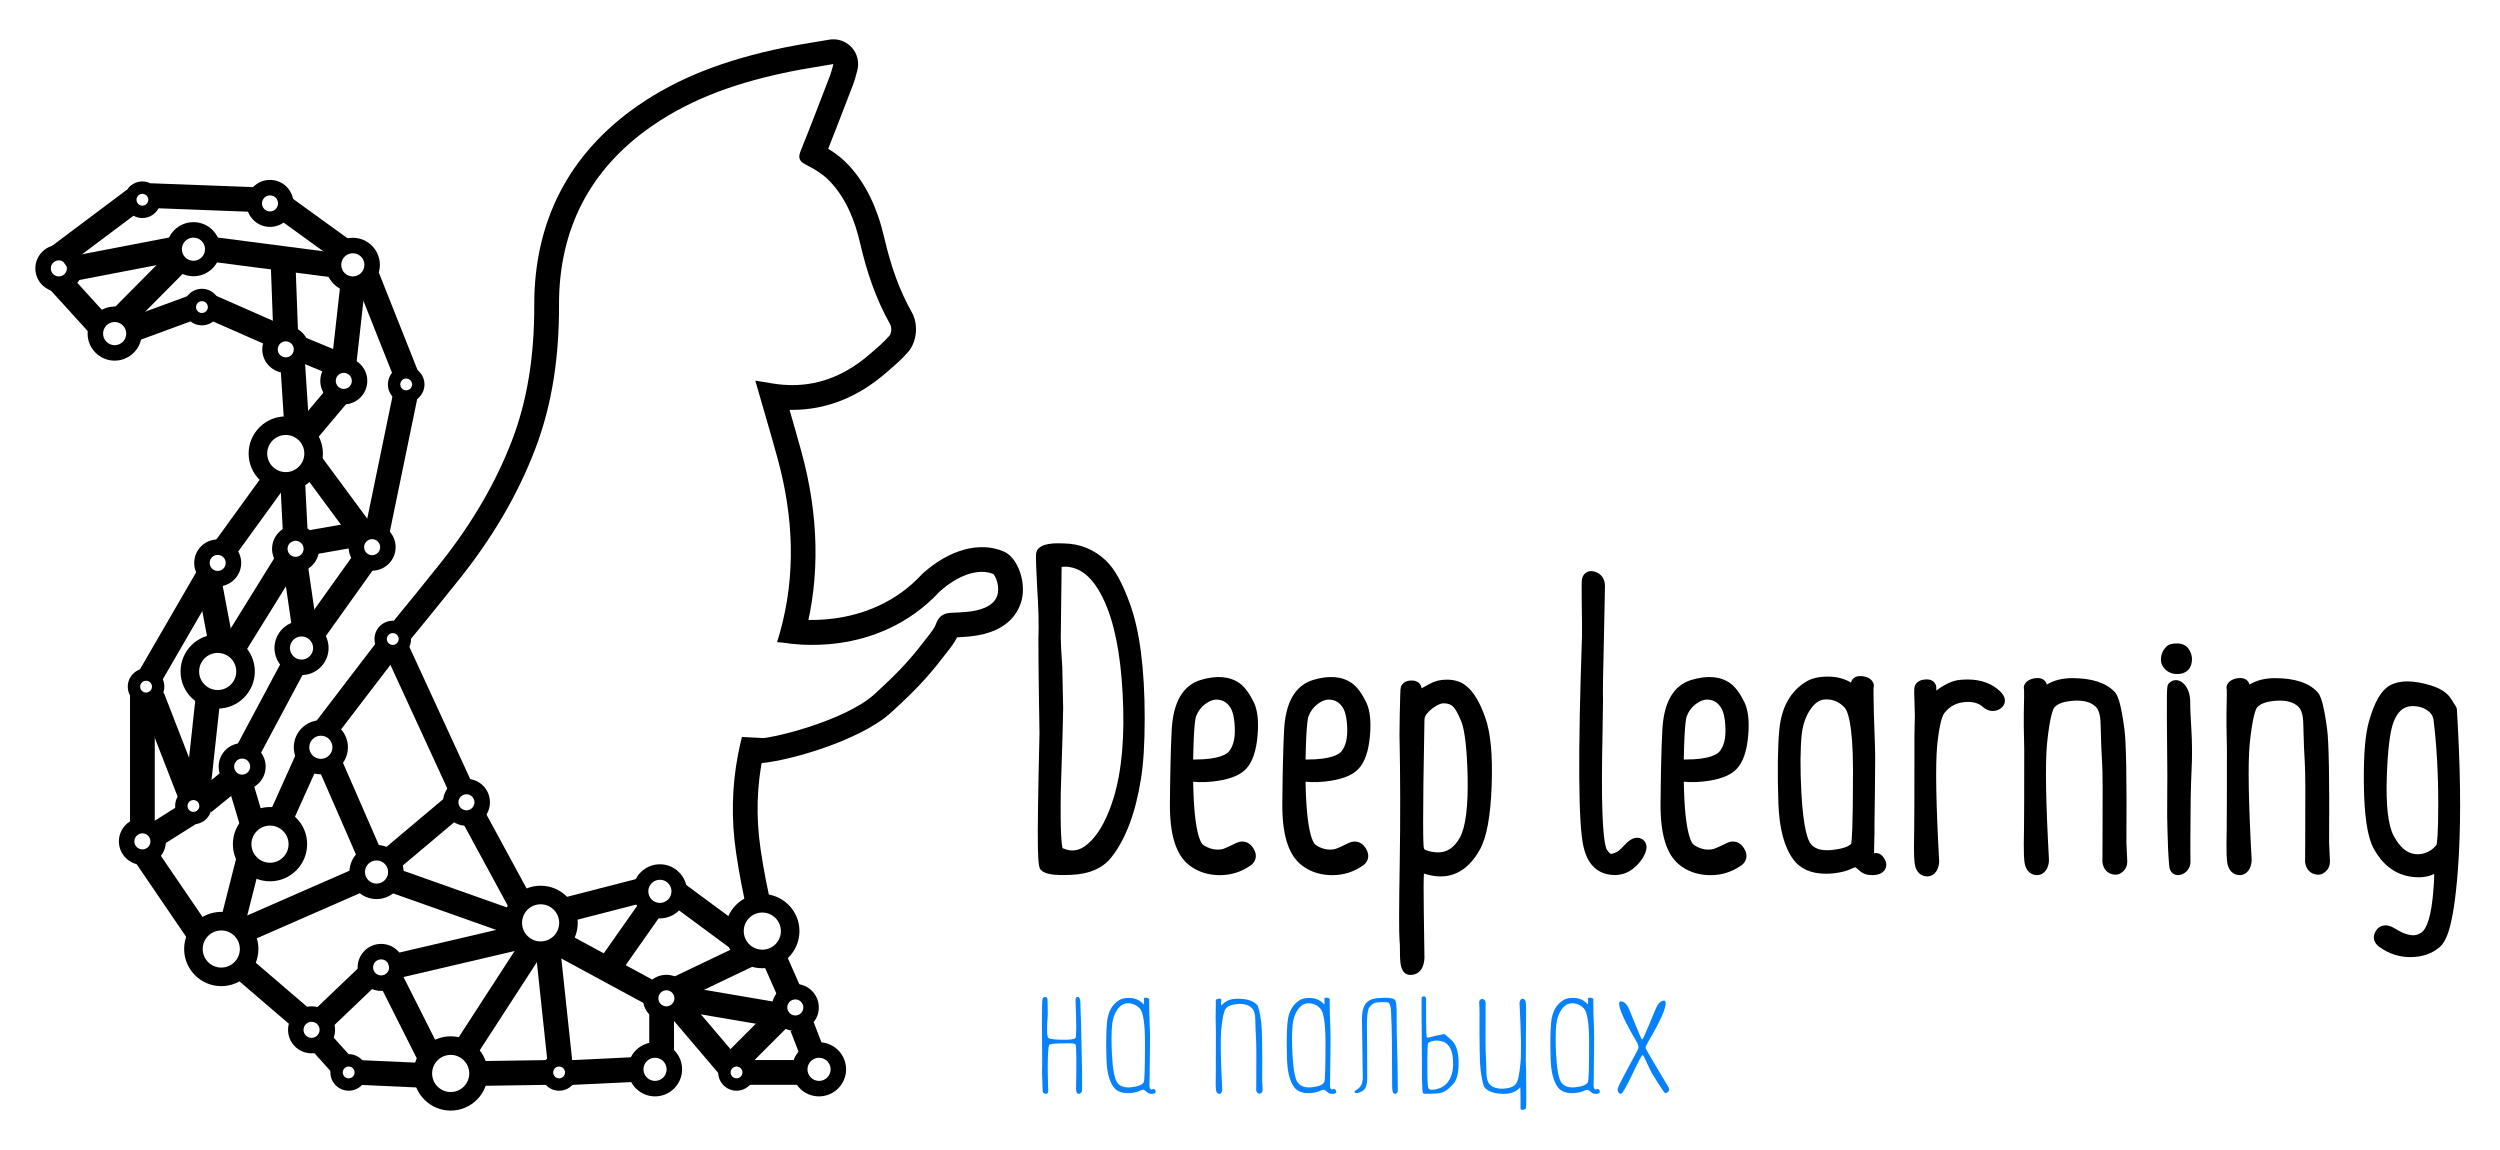 <?xml version="1.0" encoding="utf-8"?>
<!-- Generator: Adobe Illustrator 17.1.0, SVG Export Plug-In . SVG Version: 6.00 Build 0)  -->
<!DOCTYPE svg PUBLIC "-//W3C//DTD SVG 1.1//EN" "http://www.w3.org/Graphics/SVG/1.1/DTD/svg11.dtd">
<svg version="1.1" id="Слой_1" xmlns="http://www.w3.org/2000/svg" xmlns:xlink="http://www.w3.org/1999/xlink" x="0px" y="0px"
	 viewBox="0 0 487 224" enable-background="new 0 0 487 224" xml:space="preserve">
<g>
	<g>
		<g>
			<path d="M203.572,134.405c-0.057-4.197-0.084-7.521-0.084-9.973c0.112-2.563,0.028-5.986-0.254-10.268
				c-0.169-3.183-0.24-5.183-0.211-6c0-0.873,1.38-1.239,4.141-1.098c2.873,0.028,5.366,1.043,7.479,3.042
				c1.493,1.437,2.916,4.014,4.268,7.733c1.916,5.128,2.874,12.494,2.874,22.1c0,4.845-0.24,8.719-0.719,11.62
				c-1.014,6.395-2.831,11.268-5.451,14.621c-1.465,1.916-3.845,2.93-7.141,3.042c-2.789,0.112-4.409-0.098-4.859-0.634
				c-0.338-0.197-0.31-8.775,0.085-25.734C203.67,142.237,203.628,139.42,203.572,134.405z M205.431,124.264
				c0,0.93,0.098,2.846,0.296,5.747c0.057,2.733,0.112,5.395,0.169,7.986c0,1.352-0.155,6.803-0.464,16.353
				c-0.113,7.465,0.112,11.395,0.676,11.789c2.62,1.352,5.071,0.831,7.352-1.563c1.887-1.971,3.423-4.887,4.606-8.747
				c1.69-5.465,2.296-12.437,1.817-20.916c-0.422-8.056-1.718-14.325-3.888-18.804c-2.226-4.62-5.113-6.93-8.662-6.93
				c-1.098,0.028-1.677,0.338-1.732,0.93L205.431,124.264z"/>
			<path d="M207.125,170.459c-2.31,0-3.582-0.271-4.277-0.927c-0.733-0.53-0.924-2.237-0.356-26.664
				c-0.029-0.705-0.069-3.398-0.127-8.45c-0.056-4.152-0.084-7.513-0.084-9.986c0.111-2.564,0.026-5.974-0.251-10.189
				c-0.173-3.265-0.243-5.263-0.213-6.121c-0.001-1.506,1.438-2.292,4.276-2.292c0.349,0,0.726,0.011,1.131,0.031
				c3.124,0.029,5.916,1.164,8.247,3.371c1.65,1.588,3.143,4.267,4.572,8.196c1.954,5.23,2.946,12.808,2.946,22.512
				c0,4.889-0.247,8.865-0.735,11.817c-1.04,6.561-2.955,11.666-5.691,15.166c-1.68,2.198-4.391,3.381-8.051,3.505
				C208.02,170.449,207.554,170.459,207.125,170.459z M204.683,167.831c0.307,0.089,0.998,0.217,2.442,0.217
				c0.31,0,0.642-0.006,0.994-0.017c-0.848-0.104-1.708-0.378-2.564-0.82c-0.048-0.025-0.094-0.052-0.138-0.084
				c-0.292-0.204-0.589-0.411-0.816-1.548C204.618,166.762,204.649,167.447,204.683,167.831z M216.634,162.296
				c-0.703,1.206-1.472,2.246-2.303,3.114c-1.023,1.074-2.102,1.827-3.223,2.253c1.554-0.401,2.725-1.134,3.55-2.213
				C215.378,164.527,216.037,163.475,216.634,162.296z M206.983,165.224c2.023,0.906,3.782,0.432,5.604-1.48
				c1.75-1.828,3.205-4.609,4.327-8.268c1.641-5.305,2.235-12.2,1.765-20.495c-0.411-7.862-1.679-14.034-3.769-18.347
				c-2.023-4.199-4.496-6.243-7.561-6.25c-0.263,0.008-0.437,0.034-0.547,0.059l-0.165,13.834c0,0.887,0.098,2.793,0.293,5.651
				c0.059,2.789,0.115,5.45,0.172,8.042c0,1.405-0.152,6.766-0.465,16.418C206.517,162.298,206.817,164.575,206.983,165.224z
				 M204.223,108.443c-0.006,0.774,0.042,2.183,0.141,4.219l0.031-2.568c0.001-0.034,0.002-0.067,0.005-0.099
				c0.041-0.436,0.27-1.306,1.391-1.749C204.876,108.265,204.426,108.372,204.223,108.443z"/>
		</g>
		<g>
			<path d="M241.358,165.294c0.732-0.338,1.323-0.14,1.774,0.592c0.45,0.705,0.394,1.268-0.169,1.691
				c-1.69,1.211-3.606,1.775-5.747,1.69c-1.972-0.085-3.634-0.69-4.987-1.817c-2.141-1.802-3.184-5.479-3.126-11.029
				c0.056-6.113,0.169-10.776,0.338-13.987c0.225-4.986,1.831-7.93,4.817-8.832c2.732-0.816,4.902-0.662,6.508,0.465
				c0.845,0.62,1.662,1.747,2.451,3.381c0.592,1.324,0.775,3.268,0.549,5.831c-0.254,2.704-0.887,4.592-1.901,5.662
				c-0.874,0.93-2.409,1.578-4.606,1.944c-1.916,0.311-3.691,0.353-5.324,0.127c-0.479-0.085-0.718,0.127-0.718,0.634
				c0.084,8.338,0.957,13.015,2.62,14.029c1.521,0.958,3.07,1.254,4.648,0.888C238.85,166.477,239.808,166.055,241.358,165.294z
				 M236.709,135.082c-0.873,0.057-1.774,0.437-2.704,1.141c-0.958,0.733-1.662,1.677-2.113,2.831
				c-0.366,0.902-0.592,3.972-0.676,9.212c0,0.564,0.267,0.859,0.803,0.887c4.422,0.085,7.211-0.605,8.367-2.07
				c1.014-1.267,1.464-3.085,1.352-5.451c-0.085-2.14-0.48-3.69-1.183-4.648C239.625,135.659,238.342,135.025,236.709,135.082z"/>
			<path d="M237.633,170.481c-0.154,0-0.308-0.003-0.464-0.009c-2.238-0.096-4.157-0.801-5.711-2.096
				c-2.459-2.07-3.621-5.983-3.56-11.967c0.056-6.092,0.17-10.816,0.34-14.038c0.249-5.519,2.157-8.861,5.672-9.923
				c3.102-0.927,5.642-0.705,7.548,0.632c1.037,0.761,1.96,2.013,2.844,3.843c0.698,1.561,0.911,3.664,0.665,6.461
				c-0.283,3.016-1.011,5.103-2.228,6.386c-1.065,1.135-2.795,1.89-5.283,2.303c-1.778,0.288-3.456,0.359-5.026,0.209
				c0.161,10.407,1.591,12.093,2.033,12.362c0.927,0.584,1.811,0.864,2.718,0.864l0,0c0.338,0,0.685-0.041,1.03-0.121
				c0.073-0.018,0.541-0.157,2.615-1.176c0.416-0.192,0.805-0.284,1.183-0.284c0.498,0,1.439,0.172,2.15,1.325
				c0.931,1.457,0.368,2.657-0.472,3.287C241.885,169.833,239.855,170.481,237.633,170.481z M233.323,166.776
				c1.087,0.797,2.383,1.22,3.945,1.287c0.12,0.005,0.243,0.007,0.365,0.007c1.699,0,3.189-0.464,4.55-1.418
				c-0.016-0.032-0.038-0.071-0.068-0.117c-0.065-0.106-0.114-0.161-0.141-0.188c-0.024,0.006-0.061,0.018-0.112,0.042
				c-2.13,1.047-2.768,1.27-3.108,1.348c-0.523,0.121-1.053,0.183-1.575,0.183l0,0C235.871,167.92,234.573,167.535,233.323,166.776z
				 M230.361,158.829c0.137,2.392,0.536,4.299,1.194,5.709C231.07,163.358,230.643,161.576,230.361,158.829z M230.408,149.578
				c-0.006,0.279-0.011,0.563-0.017,0.851c0.136-0.175,0.301-0.313,0.481-0.414C230.691,149.896,230.535,149.75,230.408,149.578z
				 M232.427,147.953c0.101,0.001,0.202,0.001,0.303,0.001c4.727,0,6.232-1.014,6.709-1.618c0.825-1.032,1.191-2.593,1.094-4.648
				c-0.093-2.358-0.568-3.471-0.951-3.992c-0.682-0.97-1.528-1.413-2.675-1.413l-0.157,0.003c-0.593,0.039-1.284,0.341-2.019,0.897
				c-0.782,0.598-1.345,1.355-1.717,2.308C232.872,139.845,232.543,141.346,232.427,147.953z"/>
		</g>
		<g>
			<path d="M263.255,165.294c0.732-0.338,1.323-0.14,1.774,0.592c0.45,0.705,0.394,1.268-0.169,1.691
				c-1.69,1.211-3.606,1.775-5.747,1.69c-1.972-0.085-3.634-0.69-4.987-1.817c-2.141-1.802-3.184-5.479-3.126-11.029
				c0.056-6.113,0.169-10.776,0.338-13.987c0.225-4.986,1.831-7.93,4.817-8.832c2.732-0.816,4.902-0.662,6.508,0.465
				c0.845,0.62,1.662,1.747,2.451,3.381c0.592,1.324,0.775,3.268,0.549,5.831c-0.254,2.704-0.887,4.592-1.901,5.662
				c-0.874,0.93-2.409,1.578-4.606,1.944c-1.916,0.311-3.691,0.353-5.324,0.127c-0.479-0.085-0.718,0.127-0.718,0.634
				c0.084,8.338,0.957,13.015,2.62,14.029c1.521,0.958,3.07,1.254,4.648,0.888C260.748,166.477,261.705,166.055,263.255,165.294z
				 M258.607,135.082c-0.873,0.057-1.774,0.437-2.704,1.141c-0.958,0.733-1.662,1.677-2.113,2.831
				c-0.366,0.902-0.592,3.972-0.676,9.212c0,0.564,0.267,0.859,0.803,0.887c4.422,0.085,7.211-0.605,8.367-2.07
				c1.014-1.267,1.464-3.085,1.352-5.451c-0.085-2.14-0.48-3.69-1.183-4.648C261.522,135.659,260.24,135.025,258.607,135.082z"/>
			<path d="M259.531,170.481c-0.154,0-0.308-0.003-0.464-0.009c-2.238-0.096-4.157-0.801-5.711-2.096
				c-2.459-2.07-3.621-5.983-3.56-11.967c0.056-6.092,0.17-10.816,0.34-14.038c0.249-5.519,2.157-8.861,5.672-9.923
				c3.102-0.927,5.642-0.705,7.548,0.632c1.037,0.761,1.96,2.013,2.844,3.843c0.698,1.561,0.911,3.664,0.665,6.461
				c-0.283,3.016-1.011,5.103-2.228,6.386c-1.065,1.135-2.795,1.89-5.283,2.303c-1.778,0.288-3.456,0.359-5.026,0.209
				c0.161,10.407,1.591,12.093,2.033,12.362c0.927,0.584,1.811,0.864,2.718,0.864l0,0c0.339,0,0.685-0.041,1.03-0.121
				c0.073-0.018,0.541-0.157,2.615-1.176c0.416-0.192,0.805-0.284,1.183-0.284c0.498,0,1.439,0.172,2.15,1.325
				c0.931,1.457,0.368,2.657-0.472,3.287C263.783,169.833,261.753,170.481,259.531,170.481z M255.221,166.776
				c1.087,0.797,2.383,1.22,3.945,1.287c0.12,0.005,0.243,0.007,0.365,0.007c1.699,0,3.189-0.464,4.55-1.418
				c-0.016-0.032-0.038-0.071-0.068-0.117c-0.065-0.106-0.114-0.161-0.141-0.188c-0.024,0.006-0.061,0.018-0.112,0.042
				c-2.13,1.047-2.768,1.27-3.108,1.348c-0.523,0.121-1.053,0.183-1.575,0.183l0,0C257.769,167.92,256.471,167.535,255.221,166.776z
				 M252.259,158.829c0.137,2.392,0.536,4.299,1.194,5.709C252.968,163.358,252.541,161.576,252.259,158.829z M252.306,149.578
				c-0.006,0.279-0.011,0.563-0.017,0.851c0.136-0.175,0.301-0.313,0.481-0.414C252.589,149.896,252.433,149.75,252.306,149.578z
				 M254.325,147.953c0.101,0.001,0.202,0.001,0.303,0.001c4.727,0,6.232-1.014,6.709-1.618c0.825-1.032,1.191-2.593,1.094-4.648
				c-0.093-2.358-0.568-3.471-0.951-3.992c-0.682-0.97-1.528-1.413-2.675-1.413l-0.157,0.003c-0.593,0.039-1.284,0.341-2.019,0.897
				c-0.782,0.598-1.345,1.355-1.717,2.308C254.769,139.845,254.441,141.346,254.325,147.953z"/>
		</g>
		<g>
			<path d="M288.195,140.194c0.985,2.761,1.38,6.987,1.183,12.677c-0.198,5.86-0.93,9.903-2.197,12.128
				c-1.775,3.127-4.057,4.633-6.846,4.522c-0.733-0.029-1.62-0.198-2.662-0.507c-0.789-0.225-1.226-0.281-1.31-0.169
				c-0.226,0.282-0.296,3.197-0.211,8.747c0.084,4.733,0.127,7.733,0.127,9.001c-0.084,1.465-0.62,2.169-1.606,2.113
				c-0.422-0.028-0.662-0.662-0.718-1.901c-0.028-0.254-0.042-0.859-0.042-1.817c0-0.817-0.028-1.465-0.084-1.944
				c-0.113-1.352-0.099-6.268,0.042-14.747c0.14-8.676,0.127-17.057-0.042-25.143c0-0.225,0.014-1.422,0.042-3.591
				c0.084-3.606,0.127-5.367,0.127-5.282c0.112-0.338,0.423-0.507,0.93-0.507c0.535-0.028,0.803,0.141,0.803,0.507
				c0,1.071,0.07,1.677,0.211,1.817c-0.028-0.056,1.014-0.661,3.127-1.817c0.845-0.479,1.831-0.704,2.958-0.676
				c1.183,0.029,2.155,0.367,2.916,1.014C286.18,135.659,287.265,137.519,288.195,140.194z M285.448,163.731
				c1.239-2.282,1.788-6.492,1.648-12.635c-0.141-5.465-0.578-9.127-1.31-10.986c-0.62-1.521-1.197-2.578-1.732-3.169
				c-0.705-0.761-1.648-1.141-2.831-1.141c-1.043,0-2.282,0.634-3.719,1.901c-0.197,0.282-0.409,0.522-0.634,0.719
				c-0.395,0.591-0.592,1.211-0.592,1.859c-0.31,15.86-0.338,24.255-0.084,25.185c0.169,0.648,0.577,1.084,1.225,1.31
				C280.997,167.957,283.673,166.943,285.448,163.731z"/>
			<path d="M274.78,189.913c-0.058,0-0.116-0.002-0.175-0.005c-1.694-0.114-1.818-2.255-1.853-3.015
				c-0.022-0.222-0.045-0.662-0.045-1.907c0-0.765-0.025-1.372-0.076-1.804c-0.121-1.445-0.109-6.308,0.034-14.907
				c0.14-8.636,0.125-17.08-0.042-25.097c0-0.251,0.014-1.454,0.042-3.633l0.094-3.976c0.011-0.43,0.019-0.801,0.045-1.116
				c-0.008-0.057-0.012-0.115-0.012-0.174h0.029c0.015-0.135,0.035-0.259,0.061-0.371l-0.029-0.01
				c0.029-0.086,0.073-0.197,0.139-0.318c0.032-0.067,0.069-0.127,0.112-0.18c0.28-0.398,0.809-0.825,1.79-0.834
				c0.048-0.002,0.095-0.003,0.14-0.003c1.213,0,1.807,0.736,1.89,1.523c0.433-0.243,0.955-0.531,1.564-0.865
				c0.962-0.545,2.096-0.826,3.353-0.826l0.213,0.003c1.461,0.035,2.695,0.473,3.668,1.302c1.416,1.191,2.599,3.188,3.611,6.1
				c1.043,2.923,1.453,7.216,1.249,13.114c-0.207,6.115-0.977,10.264-2.355,12.683c-2.003,3.529-4.685,5.256-7.941,5.129
				c-0.828-0.032-1.778-0.209-2.903-0.54c-0.054,1.017-0.091,3.103-0.026,7.388c0.085,4.792,0.127,7.743,0.127,9.019
				c0,0.023-0.001,0.046-0.002,0.069C277.314,189.596,275.536,189.913,274.78,189.913z M274.959,178.316
				c-0.007,2.428,0.016,3.975,0.071,4.625c0.002,0.018,0.004,0.035,0.006,0.053C275.017,181.717,274.991,180.156,274.959,178.316z
				 M275.109,166.036c-0.01,0.758-0.021,1.517-0.033,2.278c-0.005,0.271-0.009,0.539-0.014,0.803c0.092-0.692,0.218-0.85,0.36-1.027
				c0.112-0.151,0.402-0.434,0.93-0.496C275.762,167.23,275.342,166.703,275.109,166.036z M277.801,139.202
				c-0.213,0.353-0.317,0.707-0.317,1.077c-0.396,20.261-0.246,24.288-0.122,24.888c0.066,0.251,0.185,0.375,0.453,0.469
				c0.818,0.27,1.597,0.411,2.298,0.411l0,0c1.802,0,3.202-0.948,4.28-2.899c1.127-2.076,1.633-6.123,1.499-12.023
				c-0.137-5.295-0.55-8.853-1.227-10.572c-0.698-1.711-1.204-2.47-1.505-2.803c-0.467-0.505-1.086-0.744-1.937-0.744
				c-0.494,0-1.382,0.265-2.821,1.512C278.214,138.772,278.013,139.001,277.801,139.202z M287.838,143.932
				c0.149,1.202,0.265,2.588,0.349,4.168C288.134,146.549,288.017,145.159,287.838,143.932z M275.137,136.994
				c-0.017,0.72-0.037,1.585-0.061,2.595c-0.008,0.626-0.015,1.171-0.021,1.635c0.006-0.319,0.013-0.641,0.019-0.968
				c0-0.865,0.267-1.716,0.795-2.505c0.059-0.088,0.129-0.168,0.209-0.238c0.092-0.081,0.184-0.175,0.273-0.283
				C275.94,137.378,275.471,137.293,275.137,136.994z M277.018,135.554c0.097,0.191,0.137,0.398,0.127,0.6
				C277.156,135.964,277.121,135.759,277.018,135.554z"/>
		</g>
		<g>
			<path d="M318.966,164.407c0.619,0.085,0.732,0.577,0.338,1.479c-0.395,0.874-1.029,1.663-1.902,2.366
				c-1.183,0.93-2.564,1.211-4.141,0.845c-1.86-0.45-3.071-1.944-3.634-4.479c-0.958-4.254-1.043-17.79-0.253-40.608
				c0.028-1.183,0.014-3.239-0.042-6.17c-0.028-2.62-0.028-4.155,0-4.606c0.056-0.704,0.423-0.93,1.098-0.676
				c0.648,0.226,0.986,0.747,1.014,1.563c0,0.395-0.071,3.86-0.211,10.395c-0.169,6.479-0.226,10.409-0.169,11.789
				c0,0.592-0.028,2.522-0.085,5.79c-0.084,3.972-0.127,7.099-0.127,9.38c-0.028,8.565,0.352,13.452,1.141,14.663
				c0.507,0.761,0.986,1.211,1.437,1.352c0.535,0.141,1.282-0.042,2.239-0.549c0.366-0.197,0.944-0.718,1.732-1.563
				C318.05,164.675,318.571,164.351,318.966,164.407z"/>
			<path d="M314.55,170.458c-0.503,0-1.029-0.062-1.561-0.186c-2.347-0.568-3.87-2.382-4.539-5.392
				c-0.99-4.393-1.081-17.777-0.281-40.911c0.027-1.147,0.012-3.205-0.043-6.105c-0.038-3.571-0.017-4.395,0.002-4.704
				c0.112-1.413,1.056-1.907,1.83-1.907c0.284,0,0.576,0.058,0.894,0.177c0.629,0.219,1.735,0.868,1.797,2.651
				c0.001,0.296-0.021,1.652-0.211,10.463c-0.168,6.439-0.225,10.378-0.17,11.713c0.001,0.655-0.026,2.555-0.084,5.86
				c-0.084,3.959-0.127,7.106-0.127,9.36c-0.038,11.59,0.714,13.65,0.945,14.005c0.426,0.639,0.692,0.812,0.766,0.85
				c0.008,0,0.022,0.001,0.04,0.001l0,0c0.131,0,0.52-0.044,1.296-0.455c0.056-0.03,0.417-0.251,1.415-1.32
				c0.953-1.036,1.812-1.457,2.614-1.343c0.825,0.113,1.216,0.605,1.375,0.888c0.5,0.892,0.048,1.927-0.101,2.268
				c-0.479,1.058-1.234,2.003-2.25,2.823C317.084,170.035,315.874,170.458,314.55,170.458z"/>
		</g>
		<g>
			<path d="M336.933,165.294c0.732-0.338,1.323-0.14,1.774,0.592c0.45,0.705,0.394,1.268-0.169,1.691
				c-1.69,1.211-3.606,1.775-5.747,1.69c-1.972-0.085-3.634-0.69-4.987-1.817c-2.141-1.802-3.184-5.479-3.126-11.029
				c0.056-6.113,0.169-10.776,0.338-13.987c0.225-4.986,1.831-7.93,4.817-8.832c2.732-0.816,4.902-0.662,6.508,0.465
				c0.845,0.62,1.662,1.747,2.451,3.381c0.592,1.324,0.775,3.268,0.549,5.831c-0.254,2.704-0.887,4.592-1.901,5.662
				c-0.874,0.93-2.409,1.578-4.606,1.944c-1.916,0.311-3.691,0.353-5.324,0.127c-0.479-0.085-0.718,0.127-0.718,0.634
				c0.084,8.338,0.957,13.015,2.62,14.029c1.521,0.958,3.07,1.254,4.648,0.888C334.426,166.477,335.383,166.055,336.933,165.294z
				 M332.285,135.082c-0.873,0.057-1.774,0.437-2.704,1.141c-0.958,0.733-1.662,1.677-2.113,2.831
				c-0.366,0.902-0.592,3.972-0.676,9.212c0,0.564,0.267,0.859,0.803,0.887c4.422,0.085,7.211-0.605,8.367-2.07
				c1.014-1.267,1.464-3.085,1.352-5.451c-0.085-2.14-0.48-3.69-1.183-4.648C335.2,135.659,333.918,135.025,332.285,135.082z"/>
			<path d="M333.209,170.481c-0.154,0-0.308-0.003-0.464-0.009c-2.238-0.096-4.157-0.801-5.711-2.096
				c-2.459-2.07-3.621-5.983-3.56-11.967c0.056-6.092,0.17-10.816,0.34-14.038c0.249-5.519,2.157-8.861,5.672-9.923
				c3.102-0.927,5.642-0.705,7.548,0.632c1.037,0.761,1.96,2.013,2.844,3.843c0.698,1.561,0.911,3.664,0.665,6.461
				c-0.283,3.016-1.011,5.103-2.228,6.386c-1.065,1.135-2.795,1.89-5.283,2.303c-1.778,0.288-3.457,0.359-5.026,0.209
				c0.161,10.407,1.591,12.093,2.033,12.362c0.927,0.584,1.811,0.864,2.718,0.864l0,0c0.338,0,0.685-0.041,1.03-0.121
				c0.073-0.018,0.541-0.157,2.615-1.176c0.416-0.192,0.805-0.284,1.183-0.284c0.498,0,1.439,0.172,2.15,1.325
				c0.931,1.457,0.368,2.657-0.472,3.287C337.46,169.833,335.43,170.481,333.209,170.481z M328.898,166.776
				c1.087,0.797,2.383,1.22,3.945,1.287c0.12,0.005,0.243,0.007,0.365,0.007c1.699,0,3.189-0.464,4.55-1.418
				c-0.016-0.032-0.038-0.071-0.068-0.117c-0.065-0.106-0.114-0.161-0.141-0.188c-0.024,0.006-0.061,0.018-0.112,0.042
				c-2.13,1.047-2.768,1.27-3.108,1.348c-0.523,0.121-1.053,0.183-1.575,0.183l0,0C331.446,167.92,330.149,167.535,328.898,166.776z
				 M325.936,158.829c0.137,2.392,0.536,4.299,1.194,5.709C326.645,163.358,326.218,161.576,325.936,158.829z M325.983,149.578
				c-0.006,0.279-0.011,0.563-0.017,0.851c0.136-0.175,0.301-0.313,0.481-0.414C326.266,149.896,326.11,149.75,325.983,149.578z
				 M328.002,147.953c0.101,0.001,0.203,0.001,0.303,0.001c4.727,0,6.232-1.014,6.709-1.618c0.825-1.032,1.191-2.593,1.094-4.648
				c-0.093-2.358-0.568-3.471-0.951-3.992c-0.682-0.97-1.528-1.413-2.675-1.413l-0.157,0.003c-0.593,0.039-1.284,0.341-2.019,0.897
				c-0.782,0.598-1.345,1.355-1.717,2.308C328.447,139.845,328.118,141.346,328.002,147.953z"/>
		</g>
		<g>
			<path d="M365.084,167.492c0.338-0.225,0.634-0.127,0.888,0.296c0.225,0.338,0.31,0.606,0.254,0.802
				c-0.113,0.423-0.564,0.649-1.352,0.676c-0.789,0.028-1.381-0.141-1.775-0.507c-0.705-0.676-1.254-1.028-1.648-1.057
				c-0.169-0.028-0.592,0.113-1.267,0.423c-0.818,0.395-1.874,0.662-3.169,0.803c-3.155,0.31-5.395-0.437-6.719-2.24
				c-1.605-2.197-2.493-5.62-2.662-10.268c-0.197-6-0.141-10.691,0.169-14.071c0.366-4.056,1.944-6.915,4.733-8.578
				c0.901-0.535,2.14-0.788,3.719-0.761c2.197,0.029,3.972,0.818,5.324,2.366c0.17,0.169,0.239-0.028,0.211-0.592
				c0-0.169,0-0.436,0-0.803c-0.028-0.338-0.042-0.563-0.042-0.676c0-0.338,0.323-0.465,0.972-0.38
				c0.619,0.084,0.985,0.296,1.098,0.633c-0.085-0.253-0.085,1.522,0,5.324c0.197,5.156,0.281,8.254,0.254,9.296
				c0,0.592-0.015,2.494-0.042,5.705c-0.028,3.071-0.057,5.268-0.085,6.592c0,0.254,0,0.789,0,1.606
				c0,0.817-0.014,1.437-0.042,1.859c-0.029,0.592-0.042,1.268-0.042,2.029c0,0.733,0.112,1.211,0.338,1.437
				C364.451,167.661,364.746,167.689,365.084,167.492z M361.704,164.872c0.31-0.507,0.464-5.437,0.464-14.79
				c0-7.381-0.662-11.747-1.986-13.1c-1.24-1.324-2.747-1.971-4.522-1.944c-1.493,0-2.789,0.775-3.888,2.324
				c-1.071,1.493-1.732,3.324-1.986,5.493c-0.31,2.93-0.338,6.803-0.085,11.62c0.31,5.804,1.014,9.367,2.113,10.691
				c1.126,1.38,2.972,1.901,5.535,1.563C359.689,166.45,361.14,165.83,361.704,164.872z"/>
			<path d="M364.709,170.475c-1.019,0-1.837-0.28-2.432-0.832c-0.487-0.468-0.767-0.646-0.891-0.711
				c-0.117,0.039-0.332,0.121-0.701,0.29c-0.928,0.449-2.094,0.748-3.541,0.905c-0.512,0.051-0.999,0.075-1.46,0.075
				c-2.856,0-4.997-0.942-6.361-2.8c-1.769-2.421-2.716-5.998-2.895-10.938c-0.198-6.029-0.14-10.814,0.174-14.225
				c0.401-4.441,2.189-7.639,5.316-9.503c1.044-0.619,2.425-0.932,4.106-0.932l0.251,0.002c1.622,0.021,3.063,0.411,4.303,1.163
				c0.144-0.662,0.718-1.272,1.791-1.272c0.15,0,0.319,0.011,0.506,0.035c1.194,0.162,1.739,0.704,1.987,1.206
				c0.11,0.182,0.173,0.396,0.173,0.623c0,0.141-0.024,0.275-0.068,0.401c-0.013,0.429-0.017,1.618,0.056,4.896
				c0.2,5.214,0.283,8.28,0.254,9.355c0.001,0.561-0.014,2.467-0.042,5.684c-0.028,3.078-0.057,5.28-0.085,6.607v1.581
				c0,0.848-0.015,1.482-0.044,1.938c-0.026,0.537-0.04,1.2-0.04,1.95c0,0.088,0.002,0.167,0.005,0.235
				c0.116-0.025,0.233-0.037,0.351-0.037c0.368,0,1.063,0.13,1.584,0.998c0.13,0.192,0.616,0.923,0.38,1.752
				c-0.144,0.541-0.665,1.488-2.469,1.552C364.845,170.474,364.776,170.475,364.709,170.475z M361.785,166.534
				c0.3,0.058,0.607,0.184,0.937,0.385c-0.057-0.336-0.069-0.667-0.069-0.948c0-0.117,0.001-0.231,0.001-0.344
				C362.434,165.964,362.145,166.267,361.785,166.534z M355.77,136.244l-0.09,0.001c-1.107,0-2.056,0.594-2.923,1.816
				c-0.948,1.323-1.543,2.982-1.772,4.936c-0.3,2.836-0.327,6.682-0.078,11.417c0.386,7.226,1.317,9.357,1.837,9.984
				c0.676,0.829,1.714,1.227,3.178,1.227l0,0c0.394,0,0.822-0.03,1.272-0.089c2.431-0.293,3.188-0.891,3.421-1.201
				c0.118-0.552,0.348-3.065,0.348-14.253c0-9.548-1.148-11.752-1.642-12.257C358.317,136.755,357.161,136.244,355.77,136.244z
				 M361.443,136.62c0.415,0.593,0.852,1.555,1.205,3.283c-0.012-0.316-0.024-0.64-0.037-0.972
				c-0.024-1.064-0.042-1.933-0.055-2.644c-0.228,0.217-0.567,0.355-0.878,0.355C361.608,136.641,361.529,136.636,361.443,136.62z"
				/>
		</g>
		<g>
			<path d="M374.22,139.349c0-0.31-0.028-1.296-0.084-2.958c-0.057-1.408-0.057-2.183,0-2.324c0.112-0.31,0.45-0.479,1.014-0.507
				c0.563-0.056,0.845,0.099,0.845,0.465c-0.028,0.592-0.028,1.198,0,1.817c0,0.507,0.155,0.789,0.465,0.845
				c2.113-1.887,3.915-2.901,5.409-3.042c3.042-0.31,5.38,0.353,7.015,1.986c0.619,0.648,0.619,1.141,0,1.479
				c-0.62,0.338-1.24,0.226-1.859-0.338c-1.071-0.93-2.451-1.337-4.141-1.226c-2.113,0.113-3.803,0.987-5.071,2.62
				c-0.733,0.93-1.282,3.24-1.648,6.93c-0.366,3.945-0.24,11.494,0.38,22.65c0,0.451-0.099,0.859-0.296,1.226
				c-0.226,0.366-0.493,0.549-0.803,0.549c-0.648,0-1.057-0.408-1.226-1.226c-0.169-0.648-0.211-2.887-0.127-6.718
				c0.028-1.775,0.042-6.916,0.042-15.424C374.107,144.885,374.135,142.618,374.22,139.349z"/>
			<path d="M375.445,170.726c-1.216,0-2.111-0.806-2.401-2.159c-0.135-0.549-0.271-1.88-0.157-7.017
				c0.028-1.79,0.042-6.973,0.042-15.397c-0.029-1.268-0.001-3.512,0.085-6.834c-0.001-0.258-0.029-1.239-0.084-2.886
				c-0.091-2.253-0.029-2.527,0.087-2.816c0.148-0.413,0.638-1.187,2.07-1.26c0.059-0.008,0.169-0.013,0.271-0.013
				c1.265,0,1.841,0.872,1.841,1.682c-0.008,0.171-0.014,0.338-0.017,0.504c1.693-1.27,3.199-1.955,4.572-2.085
				c0.514-0.052,1.027-0.079,1.514-0.079c2.689,0,4.865,0.812,6.466,2.414c0.637,0.666,0.898,1.326,0.796,1.98
				c-0.064,0.411-0.301,0.99-1.071,1.41c-1.065,0.582-2.249,0.405-3.248-0.505c-0.805-0.698-1.886-1.008-3.25-0.914
				c-1.778,0.095-3.146,0.8-4.198,2.156c-0.271,0.344-0.937,1.63-1.401,6.31c-0.358,3.86-0.229,11.421,0.384,22.464
				c0.001,0.022,0.002,0.045,0.002,0.067c0,0.649-0.148,1.253-0.439,1.796c-0.011,0.022-0.024,0.043-0.036,0.064
				C376.67,170.581,375.869,170.726,375.445,170.726z M375.287,166.856c0.01,0.257,0.022,0.457,0.034,0.615
				C375.309,167.265,375.298,167.059,375.287,166.856z M375.375,137.438c0.034,1.048,0.049,1.663,0.049,1.911
				c-0.024,0.92-0.043,1.761-0.058,2.522c0.373-2.202,0.804-3.329,1.181-3.983c-0.099,0.008-0.201,0.002-0.303-0.015
				C376.072,137.842,375.7,137.743,375.375,137.438z"/>
		</g>
		<g>
			<path d="M395.441,139.053c0.085-3.577,0.085-5.282,0-5.113c0.112-0.31,0.493-0.521,1.141-0.634
				c0.648-0.085,0.972,0.057,0.972,0.423c0,0.112-0.014,0.338-0.042,0.676c-0.029,0.338-0.042,0.592-0.042,0.761
				c0,0.592,0.07,0.803,0.211,0.634c1.408-1.662,3.408-2.493,6-2.493c3.493,0,5.958,0.775,7.395,2.324
				c0.534,0.592,1.056,2.761,1.563,6.507c0.338,2.479,0.464,9.818,0.38,22.016c0,0.338,0.028,0.958,0.084,1.86
				c0.056,0.902,0.085,1.507,0.085,1.817c0,0.451-0.155,0.803-0.465,1.057c-0.225,0.226-0.451,0.324-0.676,0.296
				c-0.789-0.056-1.226-0.549-1.31-1.479c0.028,0.282,0.042-1.098,0.042-4.141c0.057-8.507,0.028-13.508-0.084-15.001
				c-0.113-1.662-0.211-4.197-0.296-7.606c-0.028-1.944-0.464-3.324-1.31-4.141c-1.183-1.155-2.916-1.662-5.197-1.521
				c-2.254,0.141-3.803,0.733-4.648,1.774c-0.705,0.93-1.268,3.522-1.691,7.776c-0.366,3.944-0.24,11.493,0.38,22.649
				c0,0.451-0.099,0.859-0.296,1.226c-0.226,0.366-0.493,0.549-0.803,0.549c-0.648,0-1.057-0.408-1.226-1.226
				c-0.169-0.648-0.211-2.887-0.127-6.718c0.028-1.775,0.042-6.916,0.042-15.424C395.441,142.124,395.413,139.843,395.441,139.053z"
				/>
			<path d="M396.835,170.472c-1.216,0-2.111-0.806-2.401-2.159c-0.135-0.549-0.271-1.88-0.157-7.017
				c0.028-1.79,0.042-6.973,0.042-15.397c-0.086-3.806-0.114-6.069-0.084-6.889c0.078-3.274,0.068-4.357,0.053-4.715
				c-0.075-0.243-0.074-0.51,0.019-0.766c0.27-0.743,0.965-1.218,2.067-1.41c0.23-0.031,0.392-0.042,0.537-0.042
				c1.068,0,1.647,0.607,1.803,1.274c1.379-0.831,3.04-1.25,4.966-1.25c3.825,0,6.611,0.912,8.278,2.71
				c0.557,0.617,1.161,1.902,1.874,7.165c0.349,2.558,0.477,9.815,0.391,22.186c0,0.21,0.014,0.698,0.082,1.776
				c0.059,0.935,0.087,1.555,0.087,1.892c0,0.794-0.297,1.466-0.859,1.95c-0.526,0.505-1.055,0.613-1.41,0.613
				c-0.064,0-0.127-0.003-0.191-0.01c-1.365-0.109-2.26-1.068-2.396-2.57c-0.011-0.117-0.004-0.231,0.017-0.34
				c0.009-0.31,0.02-1.227,0.02-3.91c0.056-8.433,0.029-13.447-0.081-14.911c-0.115-1.694-0.213-4.199-0.299-7.666
				c-0.024-1.592-0.349-2.73-0.942-3.304c-0.941-0.918-2.356-1.302-4.285-1.185c-1.865,0.117-3.175,0.577-3.786,1.33
				c-0.231,0.307-0.885,1.681-1.428,7.135c-0.358,3.86-0.229,11.42,0.384,22.463c0.001,0.022,0.002,0.045,0.002,0.067
				c0,0.649-0.148,1.253-0.439,1.796c-0.011,0.021-0.024,0.042-0.036,0.063C398.061,170.326,397.26,170.472,396.835,170.472z
				 M411.943,167.641c0.01,0.092,0.025,0.161,0.039,0.211c0.001-0.007,0.001-0.015,0.001-0.022c0-0.099-0.004-0.268-0.016-0.555
				C411.962,167.401,411.954,167.524,411.943,167.641z M396.677,166.602c0.01,0.256,0.022,0.457,0.034,0.615
				C396.7,167.011,396.689,166.806,396.677,166.602z M396.699,136.698c-0.012,0.653-0.03,1.438-0.053,2.385
				c-0.016,0.469-0.013,1.485,0.011,3.038c0.389-2.833,0.816-4.268,1.21-5.088c-0.105,0.023-0.198,0.029-0.27,0.029
				C397.291,137.062,396.956,136.979,396.699,136.698z"/>
		</g>
		<g>
			<path d="M422.832,126.841c0.169-0.197,0.577-0.296,1.226-0.296c0.619,0,1.056,0.183,1.31,0.549
				c0.281,0.423,0.423,0.859,0.423,1.31c0,1.156-0.564,1.719-1.691,1.69c-0.62,0-1.113-0.197-1.479-0.592
				c-0.338-0.338-0.493-0.718-0.465-1.141C422.183,127.771,422.409,127.264,422.832,126.841z M423.381,155.195
				c-0.028,2.874-0.015,4.972,0.042,6.296c0.056,2.846,0.169,5.184,0.338,7.015c0.028,0.676,0.324,0.901,0.888,0.676
				c0.619-0.281,0.901-0.816,0.845-1.605c-0.028-1.127-0.028-3.324,0-6.592c0-4.226,0.07-7.86,0.211-10.902
				c0.141-2.705,0.127-5.409-0.042-8.114c-0.169-2.76-0.24-4.394-0.211-4.902c0.028-1.267-0.225-2.225-0.761-2.873
				c-0.535-0.592-0.986-0.662-1.352-0.211c-0.056,0.057-0.042,4.888,0.042,14.494C423.408,149.547,423.408,151.787,423.381,155.195z
				"/>
			<path d="M424.276,170.472L424.276,170.472c-0.751,0-1.647-0.494-1.718-1.883c-0.17-1.853-0.284-4.233-0.34-7.075
				c-0.057-1.318-0.071-3.399-0.042-6.332c0.028-3.377,0.028-5.624,0.001-6.675c-0.128-14.505-0.131-14.92,0.27-15.337
				c0.381-0.443,0.882-0.686,1.416-0.686c0.603,0,1.183,0.303,1.724,0.9c0.758,0.917,1.107,2.151,1.071,3.709
				c-0.015,0.297-0.007,1.257,0.21,4.801c0.171,2.73,0.186,5.507,0.043,8.25c-0.139,2.995-0.21,6.644-0.21,10.84
				c-0.028,3.249-0.028,5.454-0.001,6.562c0.089,1.229-0.475,2.245-1.552,2.733C424.809,170.416,424.54,170.472,424.276,170.472z
				 M424.548,143.846c0.009,1.179,0.019,2.492,0.032,3.959C424.607,146.484,424.596,145.161,424.548,143.846z M424.18,131.302
				l-0.112-0.002c-0.001,0-0.001,0-0.002,0c-0.922,0-1.739-0.338-2.331-0.978c-0.553-0.552-0.835-1.269-0.783-2.04
				c0.04-0.851,0.387-1.642,1.002-2.268c0.555-0.603,1.463-0.673,2.103-0.673c1.29,0,1.963,0.581,2.301,1.068
				c0.427,0.641,0.638,1.306,0.638,1.996C426.995,130.192,425.917,131.302,424.18,131.302z M423.604,127.781
				c-0.157,0.186-0.233,0.387-0.245,0.64c-0.004,0.058-0.008,0.11,0.113,0.231c0.089,0.095,0.222,0.238,0.626,0.238l0.081,0.001
				c0.249,0,0.333-0.049,0.338-0.052c-0.002-0.001,0.066-0.104,0.066-0.433c0-0.209-0.072-0.419-0.221-0.642
				c0.008,0.023-0.094-0.012-0.306-0.012C423.824,127.752,423.682,127.767,423.604,127.781z"/>
		</g>
		<g>
			<path d="M434.925,139.053c0.085-3.577,0.085-5.282,0-5.113c0.112-0.31,0.493-0.521,1.141-0.634
				c0.648-0.085,0.972,0.057,0.972,0.423c0,0.112-0.014,0.338-0.042,0.676c-0.029,0.338-0.042,0.592-0.042,0.761
				c0,0.592,0.07,0.803,0.211,0.634c1.408-1.662,3.408-2.493,6-2.493c3.493,0,5.958,0.775,7.395,2.324
				c0.535,0.592,1.056,2.761,1.564,6.507c0.338,2.479,0.464,9.818,0.38,22.016c0,0.338,0.028,0.958,0.084,1.86
				c0.057,0.902,0.085,1.507,0.085,1.817c0,0.451-0.155,0.803-0.465,1.057c-0.225,0.226-0.451,0.324-0.676,0.296
				c-0.789-0.056-1.226-0.549-1.31-1.479c0.028,0.282,0.042-1.098,0.042-4.141c0.057-8.507,0.028-13.508-0.084-15.001
				c-0.113-1.662-0.211-4.197-0.296-7.606c-0.028-1.944-0.464-3.324-1.31-4.141c-1.183-1.155-2.916-1.662-5.197-1.521
				c-2.254,0.141-3.803,0.733-4.648,1.774c-0.705,0.93-1.268,3.522-1.691,7.776c-0.366,3.944-0.24,11.493,0.38,22.649
				c0,0.451-0.099,0.859-0.296,1.226c-0.226,0.366-0.493,0.549-0.803,0.549c-0.648,0-1.057-0.408-1.226-1.226
				c-0.169-0.648-0.211-2.887-0.127-6.718c0.028-1.775,0.042-6.916,0.042-15.424C434.925,142.124,434.897,139.843,434.925,139.053z"
				/>
			<path d="M436.319,170.472c-1.216,0-2.111-0.806-2.401-2.159c-0.135-0.549-0.271-1.88-0.157-7.017
				c0.028-1.79,0.042-6.973,0.042-15.397c-0.086-3.806-0.114-6.069-0.084-6.889c0.078-3.274,0.068-4.357,0.053-4.715
				c-0.075-0.243-0.074-0.51,0.019-0.766c0.27-0.743,0.965-1.218,2.067-1.41c0.23-0.031,0.392-0.042,0.537-0.042
				c1.068,0,1.647,0.607,1.803,1.274c1.379-0.831,3.04-1.25,4.966-1.25c3.825,0,6.611,0.912,8.278,2.71
				c0.557,0.617,1.161,1.902,1.874,7.165c0.349,2.558,0.477,9.815,0.391,22.186c0,0.21,0.014,0.698,0.082,1.776
				c0.059,0.935,0.087,1.555,0.087,1.892c0,0.794-0.297,1.466-0.859,1.95c-0.526,0.505-1.055,0.613-1.41,0.613
				c-0.064,0-0.127-0.003-0.191-0.01c-1.365-0.109-2.26-1.068-2.396-2.57c-0.011-0.117-0.004-0.231,0.017-0.34
				c0.009-0.31,0.02-1.227,0.02-3.91c0.056-8.433,0.029-13.447-0.081-14.911c-0.115-1.694-0.213-4.199-0.299-7.666
				c-0.024-1.592-0.349-2.73-0.942-3.304c-0.941-0.918-2.356-1.302-4.285-1.185c-1.865,0.117-3.175,0.577-3.786,1.33
				c-0.231,0.307-0.885,1.681-1.428,7.135c-0.358,3.86-0.229,11.42,0.384,22.463c0.001,0.022,0.002,0.045,0.002,0.067
				c0,0.649-0.148,1.253-0.439,1.796c-0.011,0.021-0.024,0.042-0.036,0.063C437.546,170.326,436.744,170.472,436.319,170.472z
				 M451.428,167.641c0.01,0.092,0.025,0.161,0.039,0.211c0.001-0.007,0.001-0.015,0.001-0.022c0-0.099-0.004-0.268-0.016-0.555
				C451.446,167.401,451.439,167.524,451.428,167.641z M436.162,166.602c0.01,0.256,0.022,0.457,0.034,0.615
				C436.184,167.011,436.173,166.806,436.162,166.602z M436.183,136.698c-0.012,0.653-0.03,1.438-0.053,2.385
				c-0.016,0.469-0.013,1.485,0.011,3.038c0.389-2.833,0.816-4.268,1.21-5.088c-0.105,0.023-0.198,0.029-0.27,0.029
				C436.776,137.062,436.441,136.979,436.183,136.698z"/>
		</g>
		<g>
			<path d="M477.612,142.18c0.563,10.733,0.55,19.889-0.042,27.467c-0.62,7.972-1.634,12.592-3.043,13.86
				c-1.267,1.155-2.944,1.732-5.028,1.732c-1.916,0-3.691-0.592-5.324-1.775c-0.592-0.423-0.704-0.916-0.338-1.479
				c0.338-0.564,0.873-0.676,1.606-0.338l1.183,0.676c0.619,0.366,1.183,0.619,1.69,0.761c1.521,0.507,2.845,0.38,3.972-0.38
				c1.408-0.845,2.338-3.381,2.789-7.606c0.366-3.634,0.409-5.817,0.127-6.549c-0.113-0.141-0.268-0.141-0.465,0
				c-0.084,0.057-0.225,0.141-0.423,0.253c-0.31,0.17-0.549,0.296-0.718,0.38c-1.098,0.535-2.493,0.648-4.184,0.338
				c-2.507-0.507-4.493-2.099-5.958-4.775c-1.127-2.084-1.718-6.141-1.775-12.169c-0.057-5.465,0.267-9.395,0.972-11.79
				c0.958-3.38,2.113-5.451,3.465-6.212c1.578-0.872,3.916-0.845,7.015,0.085c1.662,0.507,2.774,1.226,3.338,2.155
				c0.619,0.986,0.93,1.479,0.93,1.479S477.471,139.589,477.612,142.18z M474.021,166.731c0.45-0.254,0.985-0.732,1.606-1.437
				c0.366-0.394,0.549-3.281,0.549-8.662c0-6.057-0.31-11.578-0.93-16.564c-0.169-1.155-0.789-2.084-1.859-2.789
				c-0.93-0.592-1.986-0.901-3.169-0.93c-2.338-0.084-4.029,1.198-5.071,3.845c-0.733,1.888-1.197,5.48-1.394,10.776
				c-0.226,6.085,0.281,10.255,1.521,12.508c1.38,2.535,3.085,3.902,5.113,4.099C471.626,167.718,472.838,167.436,474.021,166.731z"
				/>
			<path d="M469.499,186.445c-2.166,0-4.196-0.674-6.031-2.004c-1.104-0.788-1.357-2.012-0.642-3.113
				c0.609-1.019,1.815-1.378,3.121-0.776c0.032,0.015,0.064,0.031,0.094,0.048l1.183,0.676c0.54,0.319,1.012,0.533,1.416,0.646
				c1.295,0.428,2.156,0.333,2.975-0.218c0.018-0.012,0.035-0.023,0.054-0.034c0.48-0.288,1.657-1.518,2.21-6.7
				c0.242-2.405,0.307-3.859,0.304-4.733c-0.016,0.008-0.032,0.016-0.047,0.024c-1.343,0.655-2.993,0.803-4.938,0.445
				c-2.883-0.583-5.163-2.392-6.798-5.382c-1.236-2.285-1.864-6.449-1.923-12.737c-0.058-5.636,0.275-9.609,1.021-12.141
				c1.055-3.723,2.374-5.99,4.031-6.922c1.886-1.043,4.526-1.046,7.952-0.019c1.951,0.595,3.303,1.498,4.023,2.685l0.919,1.462
				c0.109,0.174,0.172,0.372,0.184,0.577l0.211,3.888c0.564,10.74,0.549,20.034-0.044,27.626
				c-0.858,11.025-2.288,13.628-3.438,14.663C473.849,185.756,471.884,186.445,469.499,186.445z M475.336,167.276
				c0.313,0.075,0.597,0.254,0.808,0.517c0.078,0.098,0.141,0.207,0.185,0.323c0.041,0.108,0.081,0.233,0.117,0.388
				c0.056-0.809,0.106-1.637,0.15-2.484c-0.028,0.033-0.057,0.064-0.085,0.094C476.096,166.586,475.705,166.973,475.336,167.276z
				 M470.003,137.551c-1.082,0-2.646,0.32-3.734,3.085c-0.679,1.748-1.12,5.241-1.311,10.379c-0.217,5.836,0.245,9.834,1.372,11.882
				c1.19,2.186,2.554,3.323,4.173,3.481c0.181,0.02,0.342,0.029,0.502,0.029c0.811,0,1.595-0.233,2.399-0.711
				c0.24-0.135,0.62-0.421,1.22-1.088c0.107-0.387,0.346-1.933,0.346-7.975c0-5.977-0.31-11.501-0.921-16.416
				c-0.116-0.791-0.539-1.413-1.326-1.931c-0.732-0.466-1.566-0.708-2.535-0.732C470.116,137.552,470.059,137.551,470.003,137.551z
				 M474.23,136.396c0.992,0.703,1.661,1.579,2.003,2.617l-0.018-0.343l-0.763-1.215C475.208,137.056,474.8,136.703,474.23,136.396z
				 M468.946,135.146c-0.909,0-1.665,0.162-2.245,0.483c-0.385,0.217-1.019,0.789-1.729,2.28c1.327-1.987,3.04-2.627,4.486-2.748
				C469.283,135.151,469.112,135.146,468.946,135.146z"/>
		</g>
	</g>
	<g>
		<path fill="#0681FA" d="M209.967,194.201c0.348,0,0.515,0.523,0.501,1.568c0,0.247,0.022,0.908,0.065,1.982
			c0.044,1.147,0.065,1.866,0.065,2.156c0.014,1.438,0.058,3.376,0.131,5.815c0.044,1.394,0.065,3.5,0.065,6.316
			c0,0.378-0.029,0.603-0.087,0.675c-0.204,0.247-0.363,0.37-0.479,0.37c-0.407,0-0.61-0.297-0.61-0.893
			c0.101-5.314,0.072-8.211-0.087-8.69c-0.073-0.218-0.697-0.305-1.873-0.261c-2.091,0-3.188,0.109-3.289,0.327
			c-0.145,0.334-0.233,1.525-0.261,3.572c-0.015,0.653-0.008,1.605,0.022,2.853c0.044,1.38,0.065,2.2,0.065,2.461
			c0,0.421-0.138,0.632-0.414,0.632c-0.348,0-0.574-0.16-0.675-0.479c0,0.029-0.029-0.922-0.087-2.853
			c-0.029-0.566-0.036-1.045-0.022-1.438c0.014-0.537,0.022-1.081,0.022-1.634c-0.073-6.36-0.065-10.28,0.022-11.762
			c0.014-0.436,0.181-0.668,0.501-0.697c0.319-0.044,0.493,0.131,0.523,0.523c0.029,0.741,0.044,1.677,0.044,2.81
			c-0.218,2.875-0.174,4.429,0.131,4.661c0.261,0.189,1.147,0.298,2.657,0.327c1.553,0.029,2.425-0.087,2.614-0.348
			c0.188-0.247,0.188-2.715,0-7.405C209.509,194.397,209.662,194.201,209.967,194.201z"/>
		<path fill="#0681FA" d="M224.542,212.17c0.174-0.116,0.327-0.065,0.457,0.152c0.116,0.174,0.16,0.313,0.131,0.414
			c-0.058,0.218-0.291,0.334-0.697,0.348c-0.407,0.014-0.712-0.072-0.915-0.261c-0.363-0.348-0.646-0.53-0.849-0.545
			c-0.087-0.014-0.305,0.058-0.653,0.218c-0.421,0.204-0.966,0.341-1.634,0.414c-1.626,0.16-2.781-0.225-3.463-1.154
			c-0.828-1.133-1.285-2.897-1.372-5.293c-0.102-3.093-0.073-5.51,0.087-7.253c0.188-2.091,1.002-3.564,2.439-4.421
			c0.464-0.275,1.103-0.406,1.917-0.392c1.133,0.015,2.047,0.421,2.744,1.22c0.087,0.087,0.123-0.014,0.109-0.305
			c0-0.087,0-0.225,0-0.414c-0.015-0.174-0.022-0.29-0.022-0.348c0-0.174,0.167-0.24,0.501-0.196
			c0.319,0.044,0.508,0.152,0.566,0.327c-0.044-0.131-0.044,0.784,0,2.744c0.101,2.657,0.145,4.255,0.131,4.792
			c0,0.305-0.008,1.285-0.022,2.94c-0.015,1.583-0.029,2.716-0.044,3.398c0,0.131,0,0.407,0,0.828c0,0.421-0.008,0.741-0.022,0.958
			c-0.015,0.305-0.022,0.653-0.022,1.045c0,0.378,0.058,0.625,0.174,0.741C224.215,212.257,224.368,212.272,224.542,212.17z
			 M222.8,210.82c0.16-0.261,0.24-2.802,0.24-7.623c0-3.804-0.341-6.055-1.024-6.752c-0.639-0.682-1.416-1.016-2.331-1.002
			c-0.77,0-1.438,0.4-2.004,1.198c-0.552,0.77-0.893,1.714-1.024,2.831c-0.16,1.511-0.174,3.507-0.044,5.99
			c0.16,2.992,0.523,4.828,1.089,5.51c0.58,0.712,1.532,0.98,2.853,0.806C221.761,211.633,222.509,211.314,222.8,210.82z"/>
		<path fill="#0681FA" d="M236.813,197.512c0.044-1.844,0.044-2.723,0-2.635c0.058-0.16,0.254-0.268,0.588-0.327
			c0.334-0.044,0.501,0.029,0.501,0.218c0,0.058-0.008,0.174-0.022,0.348c-0.015,0.174-0.022,0.305-0.022,0.392
			c0,0.305,0.036,0.414,0.109,0.327c0.726-0.857,1.757-1.285,3.093-1.285c1.8,0,3.071,0.4,3.812,1.198
			c0.275,0.305,0.545,1.423,0.806,3.354c0.174,1.278,0.24,5.061,0.196,11.348c0,0.174,0.014,0.494,0.044,0.958
			c0.029,0.465,0.044,0.777,0.044,0.937c0,0.233-0.08,0.414-0.24,0.545c-0.117,0.117-0.233,0.167-0.348,0.152
			c-0.407-0.029-0.632-0.283-0.675-0.762c0.014,0.145,0.022-0.566,0.022-2.135c0.029-4.385,0.014-6.962-0.044-7.732
			c-0.058-0.857-0.109-2.163-0.152-3.921c-0.015-1.002-0.24-1.713-0.675-2.134c-0.61-0.595-1.503-0.857-2.679-0.784
			c-1.162,0.073-1.96,0.378-2.396,0.915c-0.363,0.479-0.653,1.815-0.871,4.008c-0.189,2.033-0.124,5.924,0.196,11.674
			c0,0.233-0.051,0.443-0.152,0.632c-0.117,0.189-0.254,0.283-0.414,0.283c-0.334,0-0.545-0.21-0.632-0.632
			c-0.087-0.334-0.109-1.488-0.065-3.463c0.014-0.915,0.022-3.564,0.022-7.95C236.813,199.095,236.799,197.919,236.813,197.512z"/>
		<path fill="#0681FA" d="M259.71,212.17c0.174-0.116,0.327-0.065,0.457,0.152c0.116,0.174,0.16,0.313,0.131,0.414
			c-0.058,0.218-0.291,0.334-0.697,0.348c-0.407,0.014-0.712-0.072-0.915-0.261c-0.363-0.348-0.646-0.53-0.849-0.545
			c-0.087-0.014-0.305,0.058-0.653,0.218c-0.422,0.204-0.966,0.341-1.634,0.414c-1.626,0.16-2.781-0.225-3.463-1.154
			c-0.828-1.133-1.285-2.897-1.372-5.293c-0.102-3.093-0.073-5.51,0.087-7.253c0.188-2.091,1.002-3.564,2.439-4.421
			c0.464-0.275,1.103-0.406,1.917-0.392c1.133,0.015,2.047,0.421,2.744,1.22c0.087,0.087,0.123-0.014,0.109-0.305
			c0-0.087,0-0.225,0-0.414c-0.015-0.174-0.022-0.29-0.022-0.348c0-0.174,0.167-0.24,0.501-0.196
			c0.319,0.044,0.508,0.152,0.566,0.327c-0.044-0.131-0.044,0.784,0,2.744c0.101,2.657,0.145,4.255,0.131,4.792
			c0,0.305-0.008,1.285-0.022,2.94c-0.015,1.583-0.029,2.716-0.044,3.398c0,0.131,0,0.407,0,0.828c0,0.421-0.008,0.741-0.022,0.958
			c-0.015,0.305-0.022,0.653-0.022,1.045c0,0.378,0.058,0.625,0.174,0.741C259.383,212.257,259.535,212.272,259.71,212.17z
			 M257.967,210.82c0.16-0.261,0.24-2.802,0.24-7.623c0-3.804-0.341-6.055-1.024-6.752c-0.639-0.682-1.416-1.016-2.331-1.002
			c-0.77,0-1.438,0.4-2.004,1.198c-0.552,0.77-0.893,1.714-1.024,2.831c-0.16,1.511-0.174,3.507-0.044,5.99
			c0.16,2.992,0.523,4.828,1.089,5.51c0.58,0.712,1.532,0.98,2.853,0.806C256.929,211.633,257.676,211.314,257.967,210.82z"/>
		<path fill="#0681FA" d="M266.008,195.552c0.464-0.624,1.176-0.987,2.134-1.089c2.076-0.203,3.281-0.087,3.616,0.348
			c0.203,0.261,0.305,1.053,0.305,2.374c0,1.525,0.007,2.781,0.022,3.768c0.145,5.445,0.21,8.952,0.196,10.52v1.089
			c0,0.145-0.065,0.276-0.196,0.392c-0.117,0.087-0.211,0.131-0.283,0.131c-0.276-0.014-0.45-0.174-0.523-0.479
			c-0.058-0.218-0.087-0.668-0.087-1.35c-0.029-7.347-0.065-11.202-0.109-11.566c-0.029-0.29-0.065-1.147-0.109-2.57
			c-0.029-0.915-0.174-1.495-0.436-1.742c-0.174-0.174-0.922-0.21-2.243-0.109c-0.596,0.044-1.118,0.37-1.568,0.98
			c-0.247,0.334-0.4,1.329-0.457,2.984c-0.015,0.291,0,2.011,0.044,5.162c0.029,3.253,0.036,5.155,0.022,5.707
			c-0.015,1.263-0.313,2.062-0.893,2.396c-0.509,0.291-0.871,0.436-1.089,0.436c-0.479,0-0.618-0.131-0.414-0.392
			c0.058-0.072,0.196-0.181,0.414-0.327c0.218-0.145,0.384-0.283,0.501-0.414c0.436-0.436,0.639-1.14,0.61-2.113
			c-0.015-0.58-0.065-4.211-0.152-10.89C265.282,197.316,265.514,196.235,266.008,195.552z"/>
		<path fill="#0681FA" d="M282.653,202.522c0.944,0.814,1.438,2.215,1.481,4.204c0.044,2.091-0.283,3.543-0.98,4.356
			c-0.784,0.915-1.525,1.496-2.222,1.742c-0.407,0.16-1.38,0.24-2.919,0.24c-0.174,0-0.348,0-0.523,0
			c-0.174-0.014-0.291-0.101-0.348-0.261c-0.044-0.072-0.087-0.835-0.131-2.287c-0.015-0.508-0.044-4.901-0.087-13.177v-2.004
			c-0.015-0.45-0.015-0.784,0-1.002c0.029-0.16,0.196-0.24,0.501-0.24c0.247,0,0.377,0.196,0.392,0.588
			c0,0.102-0.008,0.298-0.022,0.588c-0.015,0.276-0.015,0.494,0,0.653c0,0.131,0.007,1.242,0.022,3.332
			c0,1.655,0.044,2.585,0.131,2.788c0.044,0.102,0.218,0.117,0.523,0.044l1.111-0.305c1.205-0.232,1.808-0.348,1.808-0.348
			S281.811,201.796,282.653,202.522z M283.023,206.181c-0.174-1.989-0.966-3.122-2.374-3.398c-0.915-0.174-1.721-0.058-2.418,0.348
			c-0.16,0.102-0.218,2.135-0.174,6.099c0.014,1.641,0.087,2.57,0.218,2.788c0.188,0.305,0.704,0.356,1.546,0.152
			c0.944-0.218,1.684-0.682,2.222-1.394C282.871,209.702,283.197,208.17,283.023,206.181z"/>
		<path fill="#0681FA" d="M297.294,210.123c0,0.058,0.007,1.067,0.022,3.028c0,1.742-0.015,2.643-0.044,2.701
			c-0.058,0.174-0.247,0.283-0.566,0.327c-0.334,0.058-0.501-0.008-0.501-0.196c0-2.846-0.029-4.24-0.087-4.182
			c-0.726,0.857-1.757,1.285-3.093,1.285c-1.786,0-3.049-0.399-3.79-1.198c-0.276-0.305-0.545-1.423-0.806-3.354
			c-0.174-1.277-0.247-5.06-0.218-11.348c0.014-0.174,0.007-0.493-0.022-0.958c-0.029-0.479-0.044-0.798-0.044-0.958
			c0-0.218,0.072-0.392,0.218-0.523c0.131-0.116,0.247-0.167,0.348-0.152c0.421,0.029,0.653,0.283,0.697,0.762
			c-0.015-0.145-0.022,0.566-0.022,2.135c-0.029,4.371-0.015,6.948,0.044,7.732c0.058,0.857,0.101,2.164,0.131,3.921
			c0.029,1.002,0.254,1.714,0.675,2.135c0.624,0.596,1.525,0.857,2.701,0.784c1.161-0.072,1.953-0.384,2.374-0.937
			c0.377-0.464,0.668-1.793,0.871-3.986c0.188-1.946,0.131-5.837-0.174-11.674c-0.015-0.232,0.036-0.443,0.152-0.632
			c0.116-0.188,0.247-0.283,0.392-0.283c0.348,0,0.566,0.204,0.653,0.61c0.072,0.348,0.094,1.511,0.065,3.485
			c-0.015,0.915-0.029,3.558-0.044,7.928C297.287,208.533,297.308,209.717,297.294,210.123z"/>
		<path fill="#0681FA" d="M311.064,212.17c0.174-0.116,0.327-0.065,0.457,0.152c0.116,0.174,0.16,0.313,0.131,0.414
			c-0.058,0.218-0.291,0.334-0.697,0.348c-0.407,0.014-0.712-0.072-0.915-0.261c-0.363-0.348-0.646-0.53-0.849-0.545
			c-0.087-0.014-0.305,0.058-0.653,0.218c-0.422,0.204-0.966,0.341-1.634,0.414c-1.626,0.16-2.781-0.225-3.463-1.154
			c-0.828-1.133-1.285-2.897-1.372-5.293c-0.102-3.093-0.073-5.51,0.087-7.253c0.188-2.091,1.002-3.564,2.439-4.421
			c0.464-0.275,1.103-0.406,1.917-0.392c1.133,0.015,2.047,0.421,2.744,1.22c0.087,0.087,0.123-0.014,0.109-0.305
			c0-0.087,0-0.225,0-0.414c-0.015-0.174-0.022-0.29-0.022-0.348c0-0.174,0.167-0.24,0.501-0.196
			c0.319,0.044,0.508,0.152,0.566,0.327c-0.044-0.131-0.044,0.784,0,2.744c0.101,2.657,0.145,4.255,0.131,4.792
			c0,0.305-0.008,1.285-0.022,2.94c-0.015,1.583-0.029,2.716-0.044,3.398c0,0.131,0,0.407,0,0.828c0,0.421-0.008,0.741-0.022,0.958
			c-0.015,0.305-0.022,0.653-0.022,1.045c0,0.378,0.058,0.625,0.174,0.741C310.737,212.257,310.889,212.272,311.064,212.17z
			 M309.321,210.82c0.16-0.261,0.24-2.802,0.24-7.623c0-3.804-0.341-6.055-1.024-6.752c-0.639-0.682-1.416-1.016-2.331-1.002
			c-0.77,0-1.438,0.4-2.004,1.198c-0.552,0.77-0.893,1.714-1.024,2.831c-0.16,1.511-0.174,3.507-0.044,5.99
			c0.16,2.992,0.523,4.828,1.089,5.51c0.58,0.712,1.532,0.98,2.853,0.806C308.283,211.633,309.03,211.314,309.321,210.82z"/>
		<path fill="#0681FA" d="M325.03,211.8c0.203,0.378,0.152,0.697-0.152,0.958c-0.291,0.261-0.544,0.24-0.762-0.065
			c-0.653-0.944-1.416-2.135-2.287-3.572c-0.189-0.305-0.53-1.009-1.024-2.113c-0.421-0.915-0.69-1.408-0.806-1.481
			c-0.131-0.087-0.77,1.089-1.917,3.528c-0.814,1.742-1.489,3.006-2.026,3.79c-0.204,0.29-0.429,0.312-0.675,0.065
			c-0.261-0.261-0.327-0.595-0.196-1.002c0.131-0.436,0.842-1.837,2.135-4.204c1.234-2.265,1.851-3.455,1.851-3.572
			c0-0.377-0.095-0.733-0.283-1.067c-2.469-4.182-3.623-6.744-3.463-7.689c0.058-0.305,0.275-0.392,0.653-0.261
			c0.421,0.145,0.784,0.509,1.089,1.089c0.16,0.305,0.653,1.496,1.481,3.572c0.726,1.815,1.14,2.73,1.241,2.744
			c0.101,0,0.537-0.929,1.307-2.788c0.885-2.163,1.401-3.383,1.546-3.659c0.305-0.58,0.66-0.944,1.067-1.089
			c0.392-0.145,0.61-0.065,0.653,0.24c0.174,1.002-0.966,3.594-3.42,7.776c-0.334,0.552-0.494,0.93-0.479,1.133
			c0,0.117,0.697,1.343,2.091,3.681C324.209,210.428,325,211.757,325.03,211.8z"/>
	</g>
	<g>
		<path fill="none" stroke="#000000" stroke-width="8" stroke-miterlimit="10" d="M153.924,148.397"/>
	</g>
	<g>
		<g>
			<g>
				<g>
					<path d="M55.418,95.393 M162.345,12.479c-0.29,1.021-0.404,1.588-0.609,2.119c-1.896,4.917-3.764,9.845-5.741,14.73
						c-0.58,1.433-0.347,2.085,1.096,2.804c1.709,0.852,3.43,1.947,4.711,3.338c3.105,3.371,4.75,7.584,5.769,11.98
						c1.277,5.514,3.053,10.801,5.846,15.747c0.311,0.551,0.249,1.723-0.141,2.179c-1.112,1.3-2.457,2.408-3.756,3.541
						c-4.484,3.911-9.497,6.102-15.176,6.102c-1.245,0-2.522-0.105-3.833-0.321c-1.111-0.183-2.223-0.366-3.382-0.557
						c1.483,5.162,2.959,10.12,4.329,15.107c3.154,11.482,3.58,22.807,0.501,33.876c-0.183,0.657-0.378,1.313-0.585,1.967
						l4.913,0.404c0.196-0.662,0.381-1.326,0.555-1.993c2.919-11.205,2.679-23.111-0.732-35.532
						c-0.748-2.725-1.513-5.388-2.309-8.135c0.182,0.004,0.364,0.006,0.545,0.006c6.626,0,12.799-2.453,18.345-7.29l0.537-0.466
						c1.183-1.023,2.523-2.183,3.714-3.575c1.693-1.98,1.99-5.356,0.675-7.684c-2.31-4.092-4.009-8.688-5.347-14.464
						c-1.384-5.975-3.647-10.606-6.92-14.159c-1.075-1.167-2.42-2.249-4.016-3.229c1.286-3.231,2.537-6.487,3.754-9.655
						c0.382-0.995,0.765-1.991,1.148-2.986c0.227-0.588,0.367-1.119,0.516-1.682c0.064-0.244,0.138-0.523,0.232-0.855
						c0.453-1.595,0.054-3.31-1.054-4.542c-0.923-1.026-2.23-1.597-3.585-1.597l0,0c-0.272,0-0.547,0.023-0.821,0.07
						c-0.948,0.164-1.869,0.315-2.772,0.464c-1.992,0.328-3.874,0.638-5.799,1.031c-11.935,2.435-21.072,6.056-28.756,11.394
						c-6.673,4.636-11.767,10.312-15.139,16.869c-3.333,6.482-5.011,13.879-4.985,21.984c0.031,9.992-1.385,18.597-4.329,26.307
						c-3.122,8.176-7.81,16.22-13.933,23.908c-3.188,4.003-6.474,8.032-9.703,11.975l3.347,3.524
						c3.397-4.148,6.788-8.301,10.127-12.495c6.105-7.666,11.161-16.013,14.666-25.192c3.44-9.009,4.677-18.377,4.646-28.042
						c-0.046-14.642,5.899-26.434,18.053-34.877c8.151-5.662,17.361-8.669,26.969-10.63
						C156.619,13.396,159.352,12.996,162.345,12.479 M144.525,143.57c-0.279,1.1-0.526,2.205-0.74,3.315
						c-1.205,6.244-1.37,12.649-0.387,19.277c0.572,3.861,1.288,7.672,2.184,11.428l4.861-0.425
						c-0.91-3.708-1.666-7.603-2.275-11.71c-0.934-6.299-0.762-12.45,0.534-18.575c0.216-1.023,0.464-2.044,0.743-3.066"/>
				</g>
			</g>
			<g>
				<path d="M148.499,188.614c-3.989,0-7.234-3.245-7.234-7.234s3.245-7.234,7.234-7.234s7.234,3.245,7.234,7.234
					S152.487,188.614,148.499,188.614z M148.499,177.764c-1.994,0-3.617,1.622-3.617,3.617s1.623,3.617,3.617,3.617
					s3.617-1.622,3.617-3.617S150.493,177.764,148.499,177.764z"/>
			</g>
			<g>
				<path d="M55.668,95.583c-3.989,0-7.234-3.245-7.234-7.234c0-3.989,3.245-7.234,7.234-7.234s7.234,3.245,7.234,7.234
					C62.902,92.339,59.657,95.583,55.668,95.583z M55.668,84.733c-1.994,0-3.617,1.622-3.617,3.617s1.622,3.617,3.617,3.617
					c1.994,0,3.617-1.622,3.617-3.617S57.662,84.733,55.668,84.733z"/>
			</g>
			<g>
				<path d="M52.597,171.678c-3.989,0-7.234-3.245-7.234-7.234c0-3.989,3.245-7.234,7.234-7.234s7.234,3.245,7.234,7.234
					C59.831,168.433,56.586,171.678,52.597,171.678z M52.597,160.828c-1.994,0-3.617,1.622-3.617,3.617
					c0,1.994,1.622,3.617,3.617,3.617c1.994,0,3.617-1.622,3.617-3.617C56.214,162.45,54.591,160.828,52.597,160.828z"/>
			</g>
			<g>
				<path d="M105.314,187.005c-3.989,0-7.234-3.245-7.234-7.234c0-3.989,3.245-7.234,7.234-7.234c3.989,0,7.234,3.245,7.234,7.234
					C112.547,183.76,109.302,187.005,105.314,187.005z M105.314,176.155c-1.994,0-3.617,1.622-3.617,3.617
					c0,1.994,1.622,3.617,3.617,3.617c1.994,0,3.617-1.622,3.617-3.617C108.93,177.777,107.308,176.155,105.314,176.155z"/>
			</g>
			<g>
				<path d="M42.407,138.034c-3.989,0-7.234-3.245-7.234-7.234s3.245-7.234,7.234-7.234s7.234,3.245,7.234,7.234
					S46.395,138.034,42.407,138.034z M42.407,127.184c-1.994,0-3.617,1.622-3.617,3.617s1.622,3.617,3.617,3.617
					c1.994,0,3.617-1.622,3.617-3.617S44.401,127.184,42.407,127.184z"/>
			</g>
			<g>
				<path d="M154.928,200.828c-2.524,0-4.578-2.054-4.578-4.578s2.054-4.578,4.578-4.578s4.578,2.054,4.578,4.578
					S157.452,200.828,154.928,200.828z M154.928,194.686c-0.862,0-1.564,0.702-1.564,1.564s0.702,1.564,1.564,1.564
					s1.564-0.702,1.564-1.564S155.79,194.686,154.928,194.686z"/>
			</g>
			<g>
				<path d="M129.812,199.049c-2.524,0-4.578-2.054-4.578-4.578c0-2.524,2.054-4.578,4.578-4.578c2.525,0,4.578,2.054,4.578,4.578
					C134.39,196.995,132.336,199.049,129.812,199.049z M129.812,192.907c-0.862,0-1.564,0.702-1.564,1.564s0.702,1.564,1.564,1.564
					s1.564-0.702,1.564-1.564S130.674,192.907,129.812,192.907z"/>
			</g>
			<g>
				<path d="M159.55,213.576c-2.906,0-5.27-2.364-5.27-5.27s2.364-5.27,5.27-5.27s5.27,2.364,5.27,5.27
					S162.455,213.576,159.55,213.576z M159.55,206.05c-1.244,0-2.256,1.012-2.256,2.256s1.012,2.256,2.256,2.256
					s2.256-1.012,2.256-2.256S160.794,206.05,159.55,206.05z"/>
			</g>
			<g>
				<path d="M22.335,70.254c-2.906,0-5.27-2.364-5.27-5.27s2.364-5.27,5.27-5.27s5.27,2.364,5.27,5.27S25.24,70.254,22.335,70.254z
					 M22.335,62.729c-1.244,0-2.256,1.012-2.256,2.256s1.012,2.256,2.256,2.256c1.244,0,2.256-1.012,2.256-2.256
					S23.578,62.729,22.335,62.729z"/>
			</g>
			<g>
				<path d="M58.739,131.504c-2.906,0-5.27-2.364-5.27-5.27s2.364-5.27,5.27-5.27c2.906,0,5.27,2.364,5.27,5.27
					S61.645,131.504,58.739,131.504z M58.739,123.979c-1.244,0-2.256,1.012-2.256,2.256s1.012,2.256,2.256,2.256
					c1.244,0,2.256-1.012,2.256-2.256S59.983,123.979,58.739,123.979z"/>
			</g>
			<g>
				<path d="M62.502,150.84c-2.906,0-5.27-2.364-5.27-5.27s2.364-5.27,5.27-5.27c2.906,0,5.27,2.364,5.27,5.27
					S65.408,150.84,62.502,150.84z M62.502,143.314c-1.244,0-2.256,1.012-2.256,2.256s1.012,2.256,2.256,2.256
					s2.256-1.012,2.256-2.256S63.746,143.314,62.502,143.314z"/>
			</g>
			<g>
				<path d="M68.729,56.861c-2.906,0-5.27-2.364-5.27-5.27s2.364-5.27,5.27-5.27c2.906,0,5.27,2.364,5.27,5.27
					S71.634,56.861,68.729,56.861z M68.729,49.335c-1.244,0-2.256,1.012-2.256,2.256s1.012,2.256,2.256,2.256
					s2.256-1.012,2.256-2.256S69.972,49.335,68.729,49.335z"/>
			</g>
			<g>
				<path d="M37.685,53.813c-2.906,0-5.27-2.364-5.27-5.27c0-2.906,2.364-5.27,5.27-5.27c2.906,0,5.27,2.364,5.27,5.27
					C42.954,51.449,40.59,53.813,37.685,53.813z M37.685,46.288c-1.244,0-2.256,1.012-2.256,2.256c0,1.244,1.012,2.256,2.256,2.256
					c1.244,0,2.256-1.012,2.256-2.256C39.94,47.3,38.928,46.288,37.685,46.288z"/>
			</g>
			<g>
				<path d="M127.602,213.576c-2.906,0-5.27-2.364-5.27-5.27s2.364-5.27,5.27-5.27s5.27,2.364,5.27,5.27
					S130.507,213.576,127.602,213.576z M127.602,206.05c-1.244,0-2.256,1.012-2.256,2.256s1.012,2.256,2.256,2.256
					s2.256-1.012,2.256-2.256S128.845,206.05,127.602,206.05z"/>
			</g>
			<g>
				<path d="M128.549,178.902c-2.906,0-5.27-2.364-5.27-5.27s2.364-5.27,5.27-5.27s5.27,2.364,5.27,5.27
					S131.455,178.902,128.549,178.902z M128.549,171.377c-1.244,0-2.256,1.012-2.256,2.256s1.012,2.256,2.256,2.256
					s2.256-1.012,2.256-2.256S129.793,171.377,128.549,171.377z"/>
			</g>
			<g>
				<path d="M73.35,175.139c-2.906,0-5.27-2.364-5.27-5.27s2.364-5.27,5.27-5.27c2.906,0,5.27,2.364,5.27,5.27
					S76.256,175.139,73.35,175.139z M73.35,167.614c-1.244,0-2.256,1.012-2.256,2.256s1.012,2.256,2.256,2.256
					c1.244,0,2.256-1.012,2.256-2.256S74.594,167.614,73.35,167.614z"/>
			</g>
			<g>
				<path d="M143.474,212.471c-1.964,0-3.562-1.598-3.562-3.561c0-1.964,1.598-3.562,3.562-3.562c1.964,0,3.562,1.598,3.562,3.562
					C147.035,210.873,145.438,212.471,143.474,212.471z M143.474,207.758c-0.634,0-1.151,0.516-1.151,1.151
					c0,0.634,0.516,1.15,1.151,1.15c0.635,0,1.151-0.516,1.151-1.15C144.624,208.275,144.108,207.758,143.474,207.758z"/>
			</g>
			<g>
				<path d="M108.915,212.471c-1.964,0-3.562-1.598-3.562-3.561c0-1.964,1.598-3.562,3.562-3.562s3.562,1.598,3.562,3.562
					C112.477,210.873,110.879,212.471,108.915,212.471z M108.915,207.758c-0.635,0-1.151,0.516-1.151,1.151
					c0,0.634,0.516,1.15,1.151,1.15c0.634,0,1.151-0.516,1.151-1.15C110.066,208.275,109.549,207.758,108.915,207.758z"/>
			</g>
			<g>
				<path d="M67.925,212.471c-1.964,0-3.562-1.598-3.562-3.561c0-1.964,1.598-3.562,3.562-3.562c1.964,0,3.562,1.598,3.562,3.562
					C71.487,210.873,69.889,212.471,67.925,212.471z M67.925,207.758c-0.635,0-1.151,0.516-1.151,1.151
					c0,0.634,0.516,1.15,1.151,1.15c0.634,0,1.151-0.516,1.151-1.15C69.076,208.275,68.559,207.758,67.925,207.758z"/>
			</g>
			<g>
				<path d="M28.453,137.322c-1.964,0-3.562-1.598-3.562-3.562c0-1.964,1.598-3.561,3.562-3.561s3.562,1.598,3.562,3.561
					C32.015,135.725,30.418,137.322,28.453,137.322z M28.453,132.61c-0.634,0-1.151,0.516-1.151,1.15
					c0,0.635,0.516,1.151,1.151,1.151c0.635,0,1.151-0.516,1.151-1.151C29.604,133.126,29.088,132.61,28.453,132.61z"/>
			</g>
			<g>
				<path d="M37.68,160.563c-1.964,0-3.562-1.598-3.562-3.561c0-1.964,1.598-3.562,3.562-3.562c1.964,0,3.562,1.598,3.562,3.562
					C41.241,158.965,39.644,160.563,37.68,160.563z M37.68,155.85c-0.635,0-1.151,0.516-1.151,1.151c0,0.634,0.516,1.15,1.151,1.15
					c0.634,0,1.151-0.516,1.151-1.15C38.83,156.367,38.314,155.85,37.68,155.85z"/>
			</g>
			<g>
				<path d="M76.51,128.044c-1.964,0-3.562-1.598-3.562-3.562c0-1.964,1.598-3.561,3.562-3.561c1.964,0,3.562,1.598,3.562,3.561
					C80.072,126.446,78.474,128.044,76.51,128.044z M76.51,123.331c-0.634,0-1.151,0.516-1.151,1.15
					c0,0.635,0.516,1.151,1.151,1.151c0.635,0,1.151-0.516,1.151-1.151C77.66,123.848,77.144,123.331,76.51,123.331z"/>
			</g>
			<g>
				<path d="M79.125,78.449c-1.964,0-3.562-1.598-3.562-3.561c0-1.964,1.598-3.562,3.562-3.562c1.964,0,3.562,1.598,3.562,3.562
					C82.687,76.851,81.089,78.449,79.125,78.449z M79.125,73.737c-0.635,0-1.151,0.516-1.151,1.151c0,0.634,0.516,1.15,1.151,1.15
					c0.634,0,1.151-0.516,1.151-1.15C80.276,74.253,79.76,73.737,79.125,73.737z"/>
			</g>
			<g>
				<path d="M39.336,63.379c-1.964,0-3.562-1.598-3.562-3.561c0-1.964,1.598-3.562,3.562-3.562s3.562,1.598,3.562,3.562
					C42.897,61.782,41.3,63.379,39.336,63.379z M39.336,58.667c-0.634,0-1.151,0.516-1.151,1.151c0,0.634,0.516,1.15,1.151,1.15
					c0.634,0,1.151-0.516,1.151-1.15C40.486,59.183,39.97,58.667,39.336,58.667z"/>
			</g>
			<g>
				<path d="M27.739,42.471c-1.964,0-3.562-1.598-3.562-3.562c0-1.964,1.598-3.562,3.562-3.562s3.562,1.598,3.562,3.562
					C31.301,40.873,29.703,42.471,27.739,42.471z M27.739,37.758c-0.634,0-1.151,0.516-1.151,1.151c0,0.635,0.516,1.151,1.151,1.151
					c0.635,0,1.151-0.516,1.151-1.151C28.889,38.274,28.373,37.758,27.739,37.758z"/>
			</g>
			<g>
				<path d="M60.691,205.191c-2.524,0-4.578-2.054-4.578-4.578s2.054-4.578,4.578-4.578c2.524,0,4.578,2.054,4.578,4.578
					S63.216,205.191,60.691,205.191z M60.691,199.049c-0.863,0-1.564,0.702-1.564,1.564s0.702,1.564,1.564,1.564
					c0.862,0,1.564-0.702,1.564-1.564S61.554,199.049,60.691,199.049z"/>
			</g>
			<g>
				<path d="M27.739,168.478c-2.524,0-4.578-2.054-4.578-4.578s2.054-4.578,4.578-4.578s4.578,2.054,4.578,4.578
					S30.263,168.478,27.739,168.478z M27.739,162.336c-0.862,0-1.564,0.702-1.564,1.564s0.702,1.564,1.564,1.564
					c0.863,0,1.564-0.702,1.564-1.564S28.601,162.336,27.739,162.336z"/>
			</g>
			<g>
				<path d="M90.864,160.864c-2.524,0-4.578-2.054-4.578-4.578s2.054-4.578,4.578-4.578c2.524,0,4.578,2.054,4.578,4.578
					S93.389,160.864,90.864,160.864z M90.864,154.722c-0.862,0-1.564,0.702-1.564,1.564s0.702,1.564,1.564,1.564
					s1.564-0.702,1.564-1.564S91.727,154.722,90.864,154.722z"/>
			</g>
			<g>
				<path d="M74.244,193.027c-2.524,0-4.578-2.054-4.578-4.578c0-2.524,2.054-4.578,4.578-4.578s4.578,2.054,4.578,4.578
					C78.823,190.973,76.769,193.027,74.244,193.027z M74.244,186.884c-0.862,0-1.564,0.702-1.564,1.564s0.702,1.564,1.564,1.564
					c0.863,0,1.564-0.702,1.564-1.564S75.107,186.884,74.244,186.884z"/>
			</g>
			<g>
				<path d="M47.172,153.911c-2.524,0-4.578-2.054-4.578-4.578c0-2.525,2.054-4.579,4.578-4.579c2.524,0,4.578,2.054,4.578,4.579
					C51.75,151.857,49.696,153.911,47.172,153.911z M47.172,147.768c-0.862,0-1.564,0.702-1.564,1.565
					c0,0.862,0.702,1.564,1.564,1.564s1.564-0.702,1.564-1.564C48.736,148.47,48.034,147.768,47.172,147.768z"/>
			</g>
			<g>
				<path d="M55.668,72.634c-2.524,0-4.578-2.054-4.578-4.578s2.054-4.578,4.578-4.578c2.524,0,4.578,2.054,4.578,4.578
					S58.193,72.634,55.668,72.634z M55.668,66.492c-0.862,0-1.564,0.702-1.564,1.564s0.702,1.564,1.564,1.564
					s1.564-0.702,1.564-1.564S56.53,66.492,55.668,66.492z"/>
			</g>
			<g>
				<path d="M52.597,44.202c-2.524,0-4.578-2.054-4.578-4.578c0-2.525,2.054-4.579,4.578-4.579c2.524,0,4.578,2.054,4.578,4.579
					C57.175,42.148,55.122,44.202,52.597,44.202z M52.597,38.06c-0.862,0-1.564,0.702-1.564,1.565c0,0.862,0.702,1.564,1.564,1.564
					s1.564-0.702,1.564-1.564C54.161,38.761,53.459,38.06,52.597,38.06z"/>
			</g>
			<g>
				<path d="M72.491,111.166c-2.524,0-4.578-2.054-4.578-4.578s2.054-4.578,4.578-4.578c2.524,0,4.578,2.054,4.578,4.578
					S75.016,111.166,72.491,111.166z M72.491,105.024c-0.862,0-1.564,0.702-1.564,1.564s0.702,1.564,1.564,1.564
					c0.863,0,1.564-0.702,1.564-1.564S73.354,105.024,72.491,105.024z"/>
			</g>
			<g>
				<path d="M42.407,114.237c-2.524,0-4.578-2.054-4.578-4.578c0-2.524,2.054-4.578,4.578-4.578c2.524,0,4.578,2.054,4.578,4.578
					C46.985,112.183,44.931,114.237,42.407,114.237z M42.407,108.095c-0.862,0-1.564,0.702-1.564,1.564
					c0,0.862,0.702,1.564,1.564,1.564s1.564-0.702,1.564-1.564C43.971,108.797,43.269,108.095,42.407,108.095z"/>
			</g>
			<g>
				<path d="M57.577,111.489c-2.524,0-4.578-2.054-4.578-4.578s2.054-4.578,4.578-4.578s4.578,2.054,4.578,4.578
					S60.101,111.489,57.577,111.489z M57.577,105.346c-0.862,0-1.564,0.702-1.564,1.564s0.702,1.564,1.564,1.564
					c0.863,0,1.564-0.702,1.564-1.564S58.44,105.346,57.577,105.346z"/>
			</g>
			<g>
				<path d="M66.97,78.776c-2.524,0-4.578-2.054-4.578-4.579c0-2.524,2.054-4.578,4.578-4.578c2.524,0,4.578,2.054,4.578,4.578
					C71.549,76.723,69.495,78.776,66.97,78.776z M66.97,72.634c-0.862,0-1.564,0.702-1.564,1.564c0,0.863,0.702,1.565,1.564,1.565
					s1.564-0.702,1.564-1.565C68.535,73.335,67.833,72.634,66.97,72.634z"/>
			</g>
			<g>
				<path d="M11.463,56.861c-2.524,0-4.578-2.054-4.578-4.578c0-2.525,2.054-4.579,4.578-4.579s4.578,2.054,4.578,4.579
					C16.041,54.807,13.988,56.861,11.463,56.861z M11.463,50.718c-0.862,0-1.564,0.702-1.564,1.565c0,0.862,0.702,1.564,1.564,1.564
					c0.863,0,1.564-0.702,1.564-1.564C13.027,51.42,12.326,50.718,11.463,50.718z"/>
			</g>
			<g>
				<path d="M87.793,216.343c-3.989,0-7.234-3.245-7.234-7.234c0-3.989,3.245-7.234,7.234-7.234s7.234,3.245,7.234,7.234
					C95.027,213.098,91.782,216.343,87.793,216.343z M87.793,205.493c-1.994,0-3.617,1.622-3.617,3.617s1.622,3.617,3.617,3.617
					s3.617-1.622,3.617-3.617S89.787,205.493,87.793,205.493z"/>
			</g>
			<g>
				<path d="M43.105,192.1c-3.989,0-7.234-3.245-7.234-7.234s3.245-7.234,7.234-7.234s7.234,3.245,7.234,7.234
					S47.093,192.1,43.105,192.1z M43.105,181.25c-1.994,0-3.617,1.622-3.617,3.617s1.622,3.617,3.617,3.617
					c1.994,0,3.617-1.622,3.617-3.617S45.099,181.25,43.105,181.25z"/>
			</g>
			<g>
				
					<rect x="148.135" y="187.751" transform="matrix(0.403 0.915 -0.915 0.403 265.024 -25.778)" width="8.255" height="4.822"/>
			</g>
			<g>
				
					<rect x="154.665" y="199.844" transform="matrix(0.36 0.933 -0.933 0.36 289.283 -17.119)" width="4.904" height="4.823"/>
			</g>
			<g>
				<rect x="145.83" y="206.498" width="9.957" height="4.822"/>
			</g>
			<g>
				
					<rect x="129.688" y="199.515" transform="matrix(0.648 0.762 -0.762 0.648 202.101 -33.364)" width="14.903" height="4.822"/>
			</g>
			<g>
				<rect x="126.475" y="196.25" width="4.822" height="9.393"/>
			</g>
			<g>
				
					<rect x="115.144" y="202.317" transform="matrix(0.048 0.999 -0.999 0.048 320.283 81.18)" width="4.822" height="12.582"/>
			</g>
			<g>
				
					<rect x="97.477" y="202.338" transform="matrix(0.015 1 -1 0.015 307.375 105.994)" width="4.823" height="13.342"/>
			</g>
			<g>
				<rect x="70.276" y="206.749" transform="matrix(0.999 0.045 -0.045 0.999 9.427 -3.184)" width="11.218" height="4.822"/>
			</g>
			<g>
				<rect x="60.979" y="202.68" transform="matrix(0.669 0.743 -0.743 0.669 173.744 20.053)" width="6.758" height="4.822"/>
			</g>
			<g>
				
					<rect x="45.283" y="191.143" transform="matrix(0.759 0.651 -0.651 0.759 138.776 12.032)" width="15.691" height="4.823"/>
			</g>
			<g>
				
					<rect x="24.508" y="171.935" transform="matrix(0.563 0.826 -0.826 0.563 158.729 48.454)" width="18.061" height="4.823"/>
			</g>
			<g>
				<rect x="25.327" y="135.468" width="4.822" height="25.36"/>
			</g>
			<g>
				
					<rect x="32.408" y="110.581" transform="matrix(0.865 0.501 -0.501 0.865 65.924 -0.999)" width="4.822" height="23.025"/>
			</g>
			<g>
				<rect x="46.269" y="91.769" transform="matrix(0.81 0.587 -0.587 0.81 68.034 -9.511)" width="4.823" height="16.734"/>
			</g>
			<g>
				<rect x="51.139" y="74.682" transform="matrix(0.064 0.998 -0.998 0.064 130.68 14.805)" width="12.61" height="4.822"/>
			</g>
			<g>
				<rect x="40.477" y="60.37" transform="matrix(0.915 0.403 -0.403 0.915 29.354 -13.951)" width="14.709" height="4.823"/>
			</g>
			<g>
				<rect x="29.122" y="55.525" transform="matrix(0.345 0.939 -0.939 0.345 78.925 11.067)" width="4.823" height="13.107"/>
			</g>
			<g>
				<rect x="9.487" y="56.754" transform="matrix(0.673 0.74 -0.74 0.673 48.833 7.854)" width="12.09" height="4.822"/>
			</g>
			<g>
				<rect x="16.369" y="35.248" transform="matrix(0.6 0.8 -0.8 0.6 43.049 2.746)" width="4.822" height="18.285"/>
			</g>
			<g>
				<rect x="29.339" y="36.102" transform="matrix(0.999 0.038 -0.038 0.999 1.487 -1.479)" width="20.912" height="4.822"/>
			</g>
			<g>
				<rect x="53.836" y="42.024" transform="matrix(0.81 0.586 -0.586 0.81 37.58 -27.227)" width="14.022" height="4.822"/>
			</g>
			<g>
				
					<rect x="64.693" y="60.873" transform="matrix(0.369 0.929 -0.929 0.369 106.263 -30.001)" width="21.081" height="4.823"/>
			</g>
			<g>
				<rect x="73.827" y="76.1" transform="matrix(0.979 0.202 -0.202 0.979 19.825 -13.531)" width="4.822" height="28.619"/>
			</g>
			<g>
				<rect x="63.76" y="107.089" transform="matrix(0.814 0.581 -0.581 0.814 79.678 -16.863)" width="4.822" height="17.8"/>
			</g>
			<g>
				
					<rect x="50.343" y="127.833" transform="matrix(0.882 0.471 -0.471 0.882 71.202 -8.579)" width="4.822" height="20.495"/>
			</g>
			<g>
				
					<rect x="43.141" y="153.875" transform="matrix(0.286 0.958 -0.958 0.286 183.937 65.692)" width="9.481" height="4.823"/>
			</g>
			<g>
				<rect x="54.864" y="146.497" transform="matrix(0.912 0.41 -0.41 0.912 68.034 -9.978)" width="4.823" height="14.21"/>
			</g>
			<g>
				
					<rect x="66.972" y="124.143" transform="matrix(0.794 0.607 -0.607 0.794 95.849 -14.527)" width="4.823" height="20.349"/>
			</g>
			<g>
				
					<rect x="115.075" y="167.974" transform="matrix(0.249 0.968 -0.968 0.249 258.13 17.947)" width="4.822" height="15.079"/>
			</g>
			<g>
				
					<rect x="87.223" y="165.076" transform="matrix(0.477 0.879 -0.879 0.477 197.813 2.435)" width="19.273" height="4.823"/>
			</g>
			<g>
				<rect x="68.47" y="137.314" transform="matrix(0.418 0.908 -0.908 0.418 175.434 5.636)" width="29.698" height="4.822"/>
			</g>
			<g>
				
					<rect x="130.878" y="176.081" transform="matrix(0.804 0.594 -0.594 0.804 132.953 -46.986)" width="13.96" height="4.822"/>
			</g>
			<g>
				
					<rect x="136.625" y="181.819" transform="matrix(0.431 0.902 -0.902 0.431 249.875 -17.771)" width="4.822" height="15.061"/>
			</g>
			<g>
				
					<rect x="145.457" y="195.949" transform="matrix(0.707 0.707 -0.707 0.707 186.323 -45.337)" width="4.822" height="12.425"/>
			</g>
			<g>
				
					<rect x="132.743" y="193.709" transform="matrix(0.986 0.168 -0.168 0.986 34.933 -21.144)" width="19.658" height="4.822"/>
			</g>
			<g>
				
					<rect x="107.633" y="186.469" transform="matrix(0.879 0.476 -0.476 0.879 104.199 -33.523)" width="21.25" height="4.823"/>
			</g>
			<g>
				
					<rect x="120.494" y="174.875" transform="matrix(0.818 0.575 -0.575 0.818 127.251 -37.511)" width="4.822" height="14.932"/>
			</g>
			<g>
				
					<rect x="96.58" y="193.047" transform="matrix(0.106 0.994 -0.994 0.106 290.725 67.683)" width="22.315" height="4.822"/>
			</g>
			<g>
				
					<rect x="85.888" y="172.793" transform="matrix(0.228 0.974 -0.974 0.228 248.833 57.28)" width="4.822" height="25.499"/>
			</g>
			<g>
				
					<rect x="94.679" y="182.982" transform="matrix(0.839 0.544 -0.544 0.839 121.471 -21.494)" width="4.822" height="23.445"/>
			</g>
			<g>
				
					<rect x="64.485" y="188.108" transform="matrix(0.69 0.723 -0.723 0.69 161.583 11.893)" width="4.822" height="13.267"/>
			</g>
			<g>
				<rect x="71.157" y="195.556" transform="matrix(0.45 0.893 -0.893 0.45 220.651 37.658)" width="17.191" height="4.822"/>
			</g>
			<g>
				
					<rect x="56.315" y="163.624" transform="matrix(0.401 0.916 -0.916 0.401 196.686 51.838)" width="4.822" height="25.22"/>
			</g>
			<g>
				
					<rect x="58.705" y="155.062" transform="matrix(0.4 0.917 -0.917 0.4 185.237 32.082)" width="18.837" height="4.822"/>
			</g>
			<g>
				
					<rect x="79.428" y="154.701" transform="matrix(0.644 0.765 -0.765 0.644 153.532 -4.725)" width="4.822" height="15.56"/>
			</g>
			<g>
				
					<rect x="75.174" y="172.902" transform="matrix(0.943 0.334 -0.334 0.943 63.626 -19.172)" width="24.706" height="4.822"/>
			</g>
			<g>
				
					<rect x="44.494" y="167.291" transform="matrix(0.969 0.246 -0.246 0.969 44.142 -6.2)" width="4.823" height="12.828"/>
			</g>
			<g>
				<rect x="31.31" y="156.575" transform="matrix(0.533 0.846 -0.846 0.533 151.508 46.409)" width="4.822" height="7.706"/>
			</g>
			<g>
				
					<rect x="40.355" y="149.641" transform="matrix(0.632 0.775 -0.775 0.632 134.905 23.455)" width="4.822" height="8.145"/>
			</g>
			<g>
				
					<rect x="23.141" y="142.864" transform="matrix(0.362 0.932 -0.932 0.362 156.688 61.666)" width="20.326" height="4.822"/>
			</g>
			<g>
				
					<rect x="35.086" y="116.369" transform="matrix(0.186 0.983 -0.983 0.186 150.795 55.607)" width="13.527" height="4.822"/>
			</g>
			<g>
				<rect x="37.198" y="135.415" transform="matrix(0.994 0.108 -0.108 0.994 15.828 -3.43)" width="4.822" height="18.24"/>
			</g>
			<g>
				
					<rect x="52.148" y="113.847" transform="matrix(0.144 0.99 -0.99 0.144 165.109 41.629)" width="12.685" height="4.823"/>
			</g>
			<g>
				<rect x="47.962" y="108.543" transform="matrix(0.85 0.527 -0.527 0.85 69.86 -8.806)" width="4.822" height="19.13"/>
			</g>
			<g>
				<rect x="62.312" y="99.6" transform="matrix(0.172 0.985 -0.985 0.172 156.987 23.138)" width="4.823" height="10.799"/>
			</g>
			<g>
				
					<rect x="52.061" y="96.189" transform="matrix(0.051 0.999 -0.999 0.051 152.838 36.309)" width="10.493" height="4.822"/>
			</g>
			<g>
				<rect x="60.376" y="75.159" transform="matrix(0.765 0.644 -0.644 0.765 66.603 -21.539)" width="4.823" height="10.5"/>
			</g>
			<g>
				<rect x="65.438" y="55.305" transform="matrix(0.994 0.111 -0.111 0.994 7.427 -7.13)" width="4.823" height="15.87"/>
			</g>
			<g>
				<rect x="58.434" y="67.18" transform="matrix(0.924 0.382 -0.382 0.924 31.311 -18.577)" width="8.041" height="4.823"/>
			</g>
			<g>
				<rect x="41.349" y="47.656" transform="matrix(0.992 0.129 -0.129 0.992 6.875 -6.422)" width="23.715" height="4.822"/>
			</g>
			<g>
				<rect x="21.817" y="40.541" transform="matrix(0.189 0.982 -0.982 0.189 69.143 17.079)" width="4.822" height="19.745"/>
			</g>
			<g>
				<rect x="26.309" y="49.449" transform="matrix(0.71 0.704 -0.704 0.71 48.36 -3.74)" width="4.823" height="14.772"/>
			</g>
			<g>
				<rect x="48.715" y="55.877" transform="matrix(0.037 0.999 -0.999 0.037 111.586 0.725)" width="13.403" height="4.822"/>
			</g>
			<g>
				
					<rect x="57.202" y="94.828" transform="matrix(0.594 0.804 -0.804 0.594 104.874 -13.377)" width="16.981" height="4.822"/>
			</g>
		</g>
		<g>
			<path d="M147.067,148.725c-0.244,0-0.462-0.011-0.653-0.031l0.516-4.795c2.765,0.287,17.701-3.488,23.353-8.619
				c5.834-5.295,7.65-7.646,10.659-11.54l0.248-0.321c0.879-1.137,1.07-1.669,1.173-1.956c0.727-2.03,2.296-2.077,3.334-2.109
				c0.54-0.016,1.356-0.041,2.694-0.168c2.28-0.216,5.149-0.94,5.87-3.163c0.563-1.738-0.29-3.703-0.748-4.204
				c-2.852-1.154-6.731,0.104-10.432,3.382c-12.433,13.38-29.672,10.122-30.4,9.976l0.938-4.731
				c0.154,0.031,15.433,2.85,26.001-8.605l0.164-0.162c5.207-4.658,11.087-6.243,15.737-4.248c2.417,0.994,4.158,5.086,3.659,8.633
				c-0.297,2.116-1.9,7.124-10.333,7.923c-1.051,0.099-1.831,0.143-2.398,0.166c-0.282,0.554-0.723,1.284-1.443,2.215l-0.247,0.319
				c-3.062,3.963-5.085,6.582-11.234,12.163C167.242,144.554,152.011,148.725,147.067,148.725z"/>
		</g>
	</g>
</g>
</svg>
